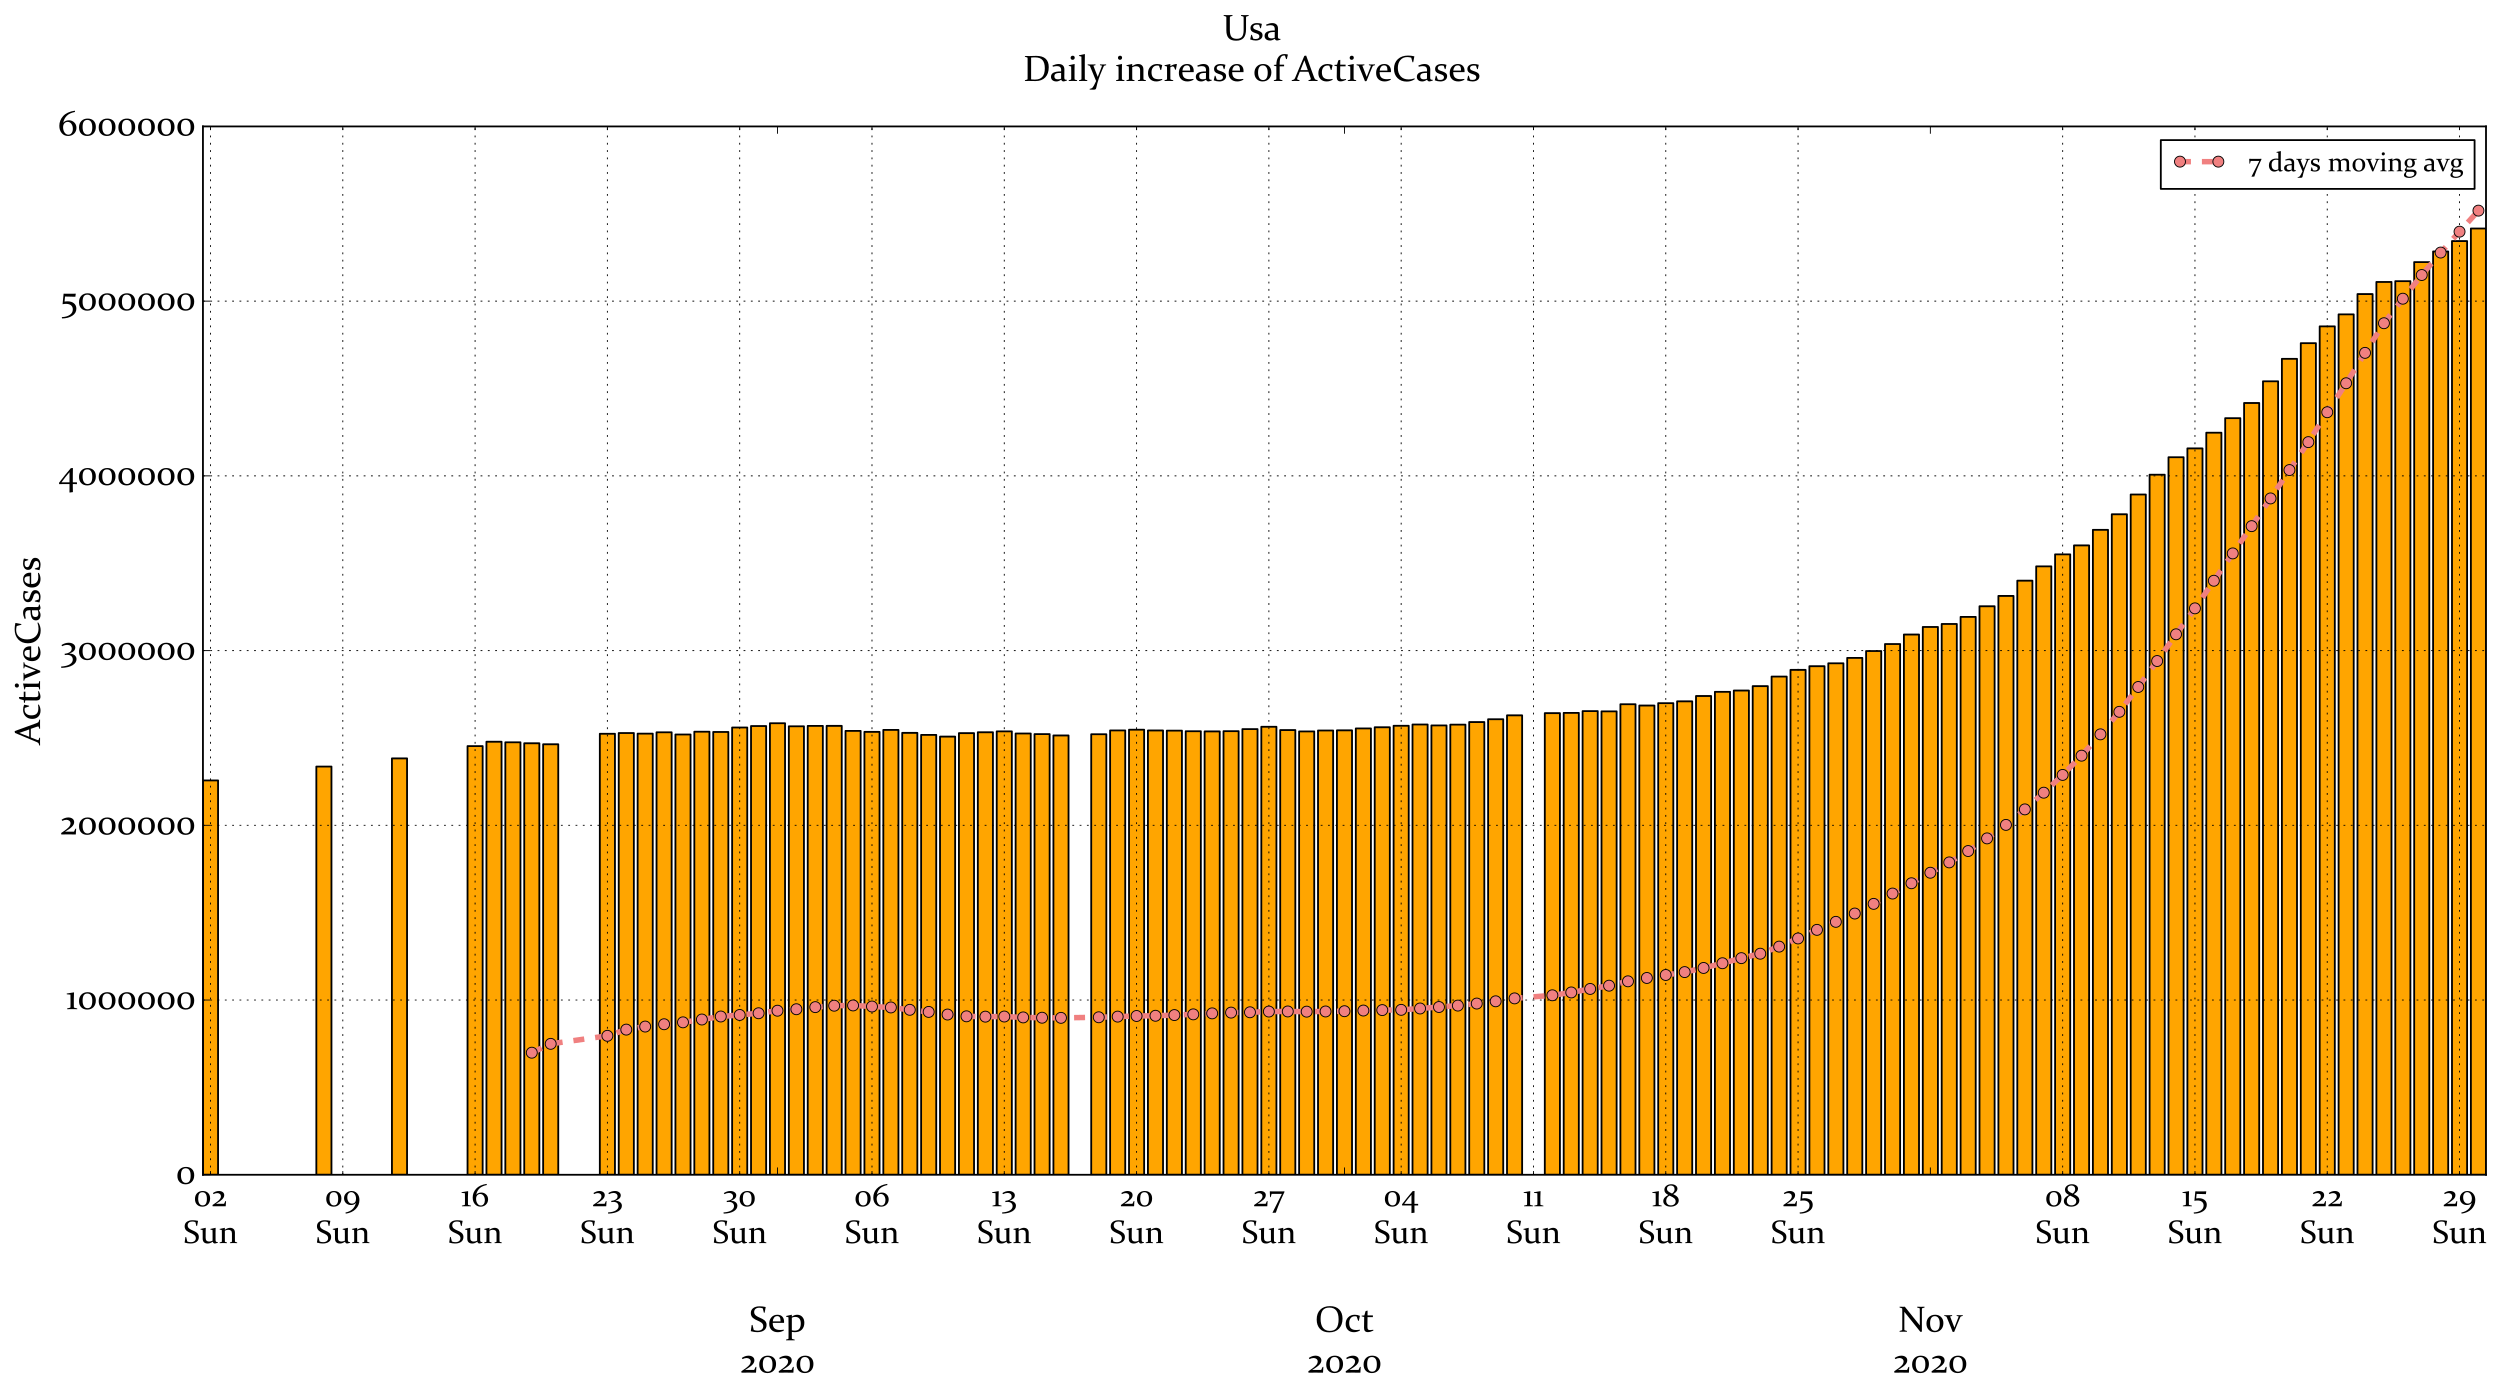 <?xml version="1.0" encoding="utf-8" standalone="no"?>
<!DOCTYPE svg PUBLIC "-//W3C//DTD SVG 1.1//EN"
  "http://www.w3.org/Graphics/SVG/1.1/DTD/svg11.dtd">
<!-- Created with matplotlib (https://matplotlib.org/) -->
<svg height="763.488pt" version="1.1" viewBox="0 0 1368.809 763.488" width="1368.809pt" xmlns="http://www.w3.org/2000/svg" xmlns:xlink="http://www.w3.org/1999/xlink">
 <defs>
  <style type="text/css">*{stroke-linecap:butt;stroke-linejoin:round;}</style>
 </defs>
 <g id="figure_1">
  <g id="patch_1">
   <path d="M -0 763.488 
L 1368.809 763.488 
L 1368.809 0 
L -0 0 
z
" style="fill:#ffffff;"/>
  </g>
  <g id="axes_1">
   <g id="patch_2">
    <path d="M 111.116 643.203 
L 1361.145 643.203 
L 1361.145 69.214 
L 111.116 69.214 
z
" style="fill:#ffffff;"/>
   </g>
   <g id="patch_3">
    <path clip-path="url(#pf100f3466d)" d="M 111.116 643.203 
L 119.394 643.203 
L 119.394 427.296 
L 111.116 427.296 
z
" style="fill:#ffa500;stroke:#000000;stroke-linejoin:miter;"/>
   </g>
   <g id="patch_4">
    <path clip-path="url(#pf100f3466d)" d="M 173.203 643.203 
L 181.482 643.203 
L 181.482 419.708 
L 173.203 419.708 
z
" style="fill:#ffa500;stroke:#000000;stroke-linejoin:miter;"/>
   </g>
   <g id="patch_5">
    <path clip-path="url(#pf100f3466d)" d="M 214.595 643.203 
L 222.873 643.203 
L 222.873 415.235 
L 214.595 415.235 
z
" style="fill:#ffa500;stroke:#000000;stroke-linejoin:miter;"/>
   </g>
   <g id="patch_6">
    <path clip-path="url(#pf100f3466d)" d="M 255.987 643.203 
L 264.265 643.203 
L 264.265 408.51 
L 255.987 408.51 
z
" style="fill:#ffa500;stroke:#000000;stroke-linejoin:miter;"/>
   </g>
   <g id="patch_7">
    <path clip-path="url(#pf100f3466d)" d="M 266.335 643.203 
L 274.613 643.203 
L 274.613 406.122 
L 266.335 406.122 
z
" style="fill:#ffa500;stroke:#000000;stroke-linejoin:miter;"/>
   </g>
   <g id="patch_8">
    <path clip-path="url(#pf100f3466d)" d="M 276.682 643.203 
L 284.961 643.203 
L 284.961 406.417 
L 276.682 406.417 
z
" style="fill:#ffa500;stroke:#000000;stroke-linejoin:miter;"/>
   </g>
   <g id="patch_9">
    <path clip-path="url(#pf100f3466d)" d="M 287.03 643.203 
L 295.309 643.203 
L 295.309 406.955 
L 287.03 406.955 
z
" style="fill:#ffa500;stroke:#000000;stroke-linejoin:miter;"/>
   </g>
   <g id="patch_10">
    <path clip-path="url(#pf100f3466d)" d="M 297.378 643.203 
L 305.657 643.203 
L 305.657 407.504 
L 297.378 407.504 
z
" style="fill:#ffa500;stroke:#000000;stroke-linejoin:miter;"/>
   </g>
   <g id="patch_11">
    <path clip-path="url(#pf100f3466d)" d="M 328.422 643.203 
L 336.7 643.203 
L 336.7 401.758 
L 328.422 401.758 
z
" style="fill:#ffa500;stroke:#000000;stroke-linejoin:miter;"/>
   </g>
   <g id="patch_12">
    <path clip-path="url(#pf100f3466d)" d="M 338.77 643.203 
L 347.048 643.203 
L 347.048 401.357 
L 338.77 401.357 
z
" style="fill:#ffa500;stroke:#000000;stroke-linejoin:miter;"/>
   </g>
   <g id="patch_13">
    <path clip-path="url(#pf100f3466d)" d="M 349.118 643.203 
L 357.396 643.203 
L 357.396 401.685 
L 349.118 401.685 
z
" style="fill:#ffa500;stroke:#000000;stroke-linejoin:miter;"/>
   </g>
   <g id="patch_14">
    <path clip-path="url(#pf100f3466d)" d="M 359.466 643.203 
L 367.744 643.203 
L 367.744 400.959 
L 359.466 400.959 
z
" style="fill:#ffa500;stroke:#000000;stroke-linejoin:miter;"/>
   </g>
   <g id="patch_15">
    <path clip-path="url(#pf100f3466d)" d="M 369.814 643.203 
L 378.092 643.203 
L 378.092 402.153 
L 369.814 402.153 
z
" style="fill:#ffa500;stroke:#000000;stroke-linejoin:miter;"/>
   </g>
   <g id="patch_16">
    <path clip-path="url(#pf100f3466d)" d="M 380.162 643.203 
L 388.44 643.203 
L 388.44 400.633 
L 380.162 400.633 
z
" style="fill:#ffa500;stroke:#000000;stroke-linejoin:miter;"/>
   </g>
   <g id="patch_17">
    <path clip-path="url(#pf100f3466d)" d="M 390.51 643.203 
L 398.788 643.203 
L 398.788 400.763 
L 390.51 400.763 
z
" style="fill:#ffa500;stroke:#000000;stroke-linejoin:miter;"/>
   </g>
   <g id="patch_18">
    <path clip-path="url(#pf100f3466d)" d="M 400.858 643.203 
L 409.136 643.203 
L 409.136 398.331 
L 400.858 398.331 
z
" style="fill:#ffa500;stroke:#000000;stroke-linejoin:miter;"/>
   </g>
   <g id="patch_19">
    <path clip-path="url(#pf100f3466d)" d="M 411.205 643.203 
L 419.484 643.203 
L 419.484 397.527 
L 411.205 397.527 
z
" style="fill:#ffa500;stroke:#000000;stroke-linejoin:miter;"/>
   </g>
   <g id="patch_20">
    <path clip-path="url(#pf100f3466d)" d="M 421.553 643.203 
L 429.832 643.203 
L 429.832 395.997 
L 421.553 395.997 
z
" style="fill:#ffa500;stroke:#000000;stroke-linejoin:miter;"/>
   </g>
   <g id="patch_21">
    <path clip-path="url(#pf100f3466d)" d="M 431.901 643.203 
L 440.18 643.203 
L 440.18 397.674 
L 431.901 397.674 
z
" style="fill:#ffa500;stroke:#000000;stroke-linejoin:miter;"/>
   </g>
   <g id="patch_22">
    <path clip-path="url(#pf100f3466d)" d="M 442.249 643.203 
L 450.528 643.203 
L 450.528 397.448 
L 442.249 397.448 
z
" style="fill:#ffa500;stroke:#000000;stroke-linejoin:miter;"/>
   </g>
   <g id="patch_23">
    <path clip-path="url(#pf100f3466d)" d="M 452.597 643.203 
L 460.876 643.203 
L 460.876 397.432 
L 452.597 397.432 
z
" style="fill:#ffa500;stroke:#000000;stroke-linejoin:miter;"/>
   </g>
   <g id="patch_24">
    <path clip-path="url(#pf100f3466d)" d="M 462.945 643.203 
L 471.223 643.203 
L 471.223 400.191 
L 462.945 400.191 
z
" style="fill:#ffa500;stroke:#000000;stroke-linejoin:miter;"/>
   </g>
   <g id="patch_25">
    <path clip-path="url(#pf100f3466d)" d="M 473.293 643.203 
L 481.571 643.203 
L 481.571 400.715 
L 473.293 400.715 
z
" style="fill:#ffa500;stroke:#000000;stroke-linejoin:miter;"/>
   </g>
   <g id="patch_26">
    <path clip-path="url(#pf100f3466d)" d="M 483.641 643.203 
L 491.919 643.203 
L 491.919 399.637 
L 483.641 399.637 
z
" style="fill:#ffa500;stroke:#000000;stroke-linejoin:miter;"/>
   </g>
   <g id="patch_27">
    <path clip-path="url(#pf100f3466d)" d="M 493.989 643.203 
L 502.267 643.203 
L 502.267 401.264 
L 493.989 401.264 
z
" style="fill:#ffa500;stroke:#000000;stroke-linejoin:miter;"/>
   </g>
   <g id="patch_28">
    <path clip-path="url(#pf100f3466d)" d="M 504.337 643.203 
L 512.615 643.203 
L 512.615 402.377 
L 504.337 402.377 
z
" style="fill:#ffa500;stroke:#000000;stroke-linejoin:miter;"/>
   </g>
   <g id="patch_29">
    <path clip-path="url(#pf100f3466d)" d="M 514.685 643.203 
L 522.963 643.203 
L 522.963 403.313 
L 514.685 403.313 
z
" style="fill:#ffa500;stroke:#000000;stroke-linejoin:miter;"/>
   </g>
   <g id="patch_30">
    <path clip-path="url(#pf100f3466d)" d="M 525.033 643.203 
L 533.311 643.203 
L 533.311 401.41 
L 525.033 401.41 
z
" style="fill:#ffa500;stroke:#000000;stroke-linejoin:miter;"/>
   </g>
   <g id="patch_31">
    <path clip-path="url(#pf100f3466d)" d="M 535.381 643.203 
L 543.659 643.203 
L 543.659 400.928 
L 535.381 400.928 
z
" style="fill:#ffa500;stroke:#000000;stroke-linejoin:miter;"/>
   </g>
   <g id="patch_32">
    <path clip-path="url(#pf100f3466d)" d="M 545.729 643.203 
L 554.007 643.203 
L 554.007 400.44 
L 545.729 400.44 
z
" style="fill:#ffa500;stroke:#000000;stroke-linejoin:miter;"/>
   </g>
   <g id="patch_33">
    <path clip-path="url(#pf100f3466d)" d="M 556.076 643.203 
L 564.355 643.203 
L 564.355 401.618 
L 556.076 401.618 
z
" style="fill:#ffa500;stroke:#000000;stroke-linejoin:miter;"/>
   </g>
   <g id="patch_34">
    <path clip-path="url(#pf100f3466d)" d="M 566.424 643.203 
L 574.703 643.203 
L 574.703 401.942 
L 566.424 401.942 
z
" style="fill:#ffa500;stroke:#000000;stroke-linejoin:miter;"/>
   </g>
   <g id="patch_35">
    <path clip-path="url(#pf100f3466d)" d="M 576.772 643.203 
L 585.051 643.203 
L 585.051 402.679 
L 576.772 402.679 
z
" style="fill:#ffa500;stroke:#000000;stroke-linejoin:miter;"/>
   </g>
   <g id="patch_36">
    <path clip-path="url(#pf100f3466d)" d="M 597.468 643.203 
L 605.747 643.203 
L 605.747 402.02 
L 597.468 402.02 
z
" style="fill:#ffa500;stroke:#000000;stroke-linejoin:miter;"/>
   </g>
   <g id="patch_37">
    <path clip-path="url(#pf100f3466d)" d="M 607.816 643.203 
L 616.094 643.203 
L 616.094 399.933 
L 607.816 399.933 
z
" style="fill:#ffa500;stroke:#000000;stroke-linejoin:miter;"/>
   </g>
   <g id="patch_38">
    <path clip-path="url(#pf100f3466d)" d="M 618.164 643.203 
L 626.442 643.203 
L 626.442 399.533 
L 618.164 399.533 
z
" style="fill:#ffa500;stroke:#000000;stroke-linejoin:miter;"/>
   </g>
   <g id="patch_39">
    <path clip-path="url(#pf100f3466d)" d="M 628.512 643.203 
L 636.79 643.203 
L 636.79 399.956 
L 628.512 399.956 
z
" style="fill:#ffa500;stroke:#000000;stroke-linejoin:miter;"/>
   </g>
   <g id="patch_40">
    <path clip-path="url(#pf100f3466d)" d="M 638.86 643.203 
L 647.138 643.203 
L 647.138 400.043 
L 638.86 400.043 
z
" style="fill:#ffa500;stroke:#000000;stroke-linejoin:miter;"/>
   </g>
   <g id="patch_41">
    <path clip-path="url(#pf100f3466d)" d="M 649.208 643.203 
L 657.486 643.203 
L 657.486 400.362 
L 649.208 400.362 
z
" style="fill:#ffa500;stroke:#000000;stroke-linejoin:miter;"/>
   </g>
   <g id="patch_42">
    <path clip-path="url(#pf100f3466d)" d="M 659.556 643.203 
L 667.834 643.203 
L 667.834 400.462 
L 659.556 400.462 
z
" style="fill:#ffa500;stroke:#000000;stroke-linejoin:miter;"/>
   </g>
   <g id="patch_43">
    <path clip-path="url(#pf100f3466d)" d="M 669.904 643.203 
L 678.182 643.203 
L 678.182 400.323 
L 669.904 400.323 
z
" style="fill:#ffa500;stroke:#000000;stroke-linejoin:miter;"/>
   </g>
   <g id="patch_44">
    <path clip-path="url(#pf100f3466d)" d="M 680.252 643.203 
L 688.53 643.203 
L 688.53 399.197 
L 680.252 399.197 
z
" style="fill:#ffa500;stroke:#000000;stroke-linejoin:miter;"/>
   </g>
   <g id="patch_45">
    <path clip-path="url(#pf100f3466d)" d="M 690.6 643.203 
L 698.878 643.203 
L 698.878 397.929 
L 690.6 397.929 
z
" style="fill:#ffa500;stroke:#000000;stroke-linejoin:miter;"/>
   </g>
   <g id="patch_46">
    <path clip-path="url(#pf100f3466d)" d="M 700.947 643.203 
L 709.226 643.203 
L 709.226 399.722 
L 700.947 399.722 
z
" style="fill:#ffa500;stroke:#000000;stroke-linejoin:miter;"/>
   </g>
   <g id="patch_47">
    <path clip-path="url(#pf100f3466d)" d="M 711.295 643.203 
L 719.574 643.203 
L 719.574 400.472 
L 711.295 400.472 
z
" style="fill:#ffa500;stroke:#000000;stroke-linejoin:miter;"/>
   </g>
   <g id="patch_48">
    <path clip-path="url(#pf100f3466d)" d="M 721.643 643.203 
L 729.922 643.203 
L 729.922 399.96 
L 721.643 399.96 
z
" style="fill:#ffa500;stroke:#000000;stroke-linejoin:miter;"/>
   </g>
   <g id="patch_49">
    <path clip-path="url(#pf100f3466d)" d="M 731.991 643.203 
L 740.27 643.203 
L 740.27 399.878 
L 731.991 399.878 
z
" style="fill:#ffa500;stroke:#000000;stroke-linejoin:miter;"/>
   </g>
   <g id="patch_50">
    <path clip-path="url(#pf100f3466d)" d="M 742.339 643.203 
L 750.617 643.203 
L 750.617 398.84 
L 742.339 398.84 
z
" style="fill:#ffa500;stroke:#000000;stroke-linejoin:miter;"/>
   </g>
   <g id="patch_51">
    <path clip-path="url(#pf100f3466d)" d="M 752.687 643.203 
L 760.965 643.203 
L 760.965 398.195 
L 752.687 398.195 
z
" style="fill:#ffa500;stroke:#000000;stroke-linejoin:miter;"/>
   </g>
   <g id="patch_52">
    <path clip-path="url(#pf100f3466d)" d="M 763.035 643.203 
L 771.313 643.203 
L 771.313 397.373 
L 763.035 397.373 
z
" style="fill:#ffa500;stroke:#000000;stroke-linejoin:miter;"/>
   </g>
   <g id="patch_53">
    <path clip-path="url(#pf100f3466d)" d="M 773.383 643.203 
L 781.661 643.203 
L 781.661 396.682 
L 773.383 396.682 
z
" style="fill:#ffa500;stroke:#000000;stroke-linejoin:miter;"/>
   </g>
   <g id="patch_54">
    <path clip-path="url(#pf100f3466d)" d="M 783.731 643.203 
L 792.009 643.203 
L 792.009 397.187 
L 783.731 397.187 
z
" style="fill:#ffa500;stroke:#000000;stroke-linejoin:miter;"/>
   </g>
   <g id="patch_55">
    <path clip-path="url(#pf100f3466d)" d="M 794.079 643.203 
L 802.357 643.203 
L 802.357 396.755 
L 794.079 396.755 
z
" style="fill:#ffa500;stroke:#000000;stroke-linejoin:miter;"/>
   </g>
   <g id="patch_56">
    <path clip-path="url(#pf100f3466d)" d="M 804.427 643.203 
L 812.705 643.203 
L 812.705 395.343 
L 804.427 395.343 
z
" style="fill:#ffa500;stroke:#000000;stroke-linejoin:miter;"/>
   </g>
   <g id="patch_57">
    <path clip-path="url(#pf100f3466d)" d="M 814.775 643.203 
L 823.053 643.203 
L 823.053 393.8 
L 814.775 393.8 
z
" style="fill:#ffa500;stroke:#000000;stroke-linejoin:miter;"/>
   </g>
   <g id="patch_58">
    <path clip-path="url(#pf100f3466d)" d="M 825.123 643.203 
L 833.401 643.203 
L 833.401 391.663 
L 825.123 391.663 
z
" style="fill:#ffa500;stroke:#000000;stroke-linejoin:miter;"/>
   </g>
   <g id="patch_59">
    <path clip-path="url(#pf100f3466d)" d="M 845.818 643.203 
L 854.097 643.203 
L 854.097 390.464 
L 845.818 390.464 
z
" style="fill:#ffa500;stroke:#000000;stroke-linejoin:miter;"/>
   </g>
   <g id="patch_60">
    <path clip-path="url(#pf100f3466d)" d="M 856.166 643.203 
L 864.445 643.203 
L 864.445 390.324 
L 856.166 390.324 
z
" style="fill:#ffa500;stroke:#000000;stroke-linejoin:miter;"/>
   </g>
   <g id="patch_61">
    <path clip-path="url(#pf100f3466d)" d="M 866.514 643.203 
L 874.793 643.203 
L 874.793 389.343 
L 866.514 389.343 
z
" style="fill:#ffa500;stroke:#000000;stroke-linejoin:miter;"/>
   </g>
   <g id="patch_62">
    <path clip-path="url(#pf100f3466d)" d="M 876.862 643.203 
L 885.141 643.203 
L 885.141 389.479 
L 876.862 389.479 
z
" style="fill:#ffa500;stroke:#000000;stroke-linejoin:miter;"/>
   </g>
   <g id="patch_63">
    <path clip-path="url(#pf100f3466d)" d="M 887.21 643.203 
L 895.488 643.203 
L 895.488 385.586 
L 887.21 385.586 
z
" style="fill:#ffa500;stroke:#000000;stroke-linejoin:miter;"/>
   </g>
   <g id="patch_64">
    <path clip-path="url(#pf100f3466d)" d="M 897.558 643.203 
L 905.836 643.203 
L 905.836 386.302 
L 897.558 386.302 
z
" style="fill:#ffa500;stroke:#000000;stroke-linejoin:miter;"/>
   </g>
   <g id="patch_65">
    <path clip-path="url(#pf100f3466d)" d="M 907.906 643.203 
L 916.184 643.203 
L 916.184 385 
L 907.906 385 
z
" style="fill:#ffa500;stroke:#000000;stroke-linejoin:miter;"/>
   </g>
   <g id="patch_66">
    <path clip-path="url(#pf100f3466d)" d="M 918.254 643.203 
L 926.532 643.203 
L 926.532 383.993 
L 918.254 383.993 
z
" style="fill:#ffa500;stroke:#000000;stroke-linejoin:miter;"/>
   </g>
   <g id="patch_67">
    <path clip-path="url(#pf100f3466d)" d="M 928.602 643.203 
L 936.88 643.203 
L 936.88 381.082 
L 928.602 381.082 
z
" style="fill:#ffa500;stroke:#000000;stroke-linejoin:miter;"/>
   </g>
   <g id="patch_68">
    <path clip-path="url(#pf100f3466d)" d="M 938.95 643.203 
L 947.228 643.203 
L 947.228 378.787 
L 938.95 378.787 
z
" style="fill:#ffa500;stroke:#000000;stroke-linejoin:miter;"/>
   </g>
   <g id="patch_69">
    <path clip-path="url(#pf100f3466d)" d="M 949.298 643.203 
L 957.576 643.203 
L 957.576 378.086 
L 949.298 378.086 
z
" style="fill:#ffa500;stroke:#000000;stroke-linejoin:miter;"/>
   </g>
   <g id="patch_70">
    <path clip-path="url(#pf100f3466d)" d="M 959.646 643.203 
L 967.924 643.203 
L 967.924 375.674 
L 959.646 375.674 
z
" style="fill:#ffa500;stroke:#000000;stroke-linejoin:miter;"/>
   </g>
   <g id="patch_71">
    <path clip-path="url(#pf100f3466d)" d="M 969.994 643.203 
L 978.272 643.203 
L 978.272 370.442 
L 969.994 370.442 
z
" style="fill:#ffa500;stroke:#000000;stroke-linejoin:miter;"/>
   </g>
   <g id="patch_72">
    <path clip-path="url(#pf100f3466d)" d="M 980.341 643.203 
L 988.62 643.203 
L 988.62 366.775 
L 980.341 366.775 
z
" style="fill:#ffa500;stroke:#000000;stroke-linejoin:miter;"/>
   </g>
   <g id="patch_73">
    <path clip-path="url(#pf100f3466d)" d="M 990.689 643.203 
L 998.968 643.203 
L 998.968 364.76 
L 990.689 364.76 
z
" style="fill:#ffa500;stroke:#000000;stroke-linejoin:miter;"/>
   </g>
   <g id="patch_74">
    <path clip-path="url(#pf100f3466d)" d="M 1001.037 643.203 
L 1009.316 643.203 
L 1009.316 363.171 
L 1001.037 363.171 
z
" style="fill:#ffa500;stroke:#000000;stroke-linejoin:miter;"/>
   </g>
   <g id="patch_75">
    <path clip-path="url(#pf100f3466d)" d="M 1011.385 643.203 
L 1019.664 643.203 
L 1019.664 360.211 
L 1011.385 360.211 
z
" style="fill:#ffa500;stroke:#000000;stroke-linejoin:miter;"/>
   </g>
   <g id="patch_76">
    <path clip-path="url(#pf100f3466d)" d="M 1021.733 643.203 
L 1030.012 643.203 
L 1030.012 356.455 
L 1021.733 356.455 
z
" style="fill:#ffa500;stroke:#000000;stroke-linejoin:miter;"/>
   </g>
   <g id="patch_77">
    <path clip-path="url(#pf100f3466d)" d="M 1032.081 643.203 
L 1040.359 643.203 
L 1040.359 352.62 
L 1032.081 352.62 
z
" style="fill:#ffa500;stroke:#000000;stroke-linejoin:miter;"/>
   </g>
   <g id="patch_78">
    <path clip-path="url(#pf100f3466d)" d="M 1042.429 643.203 
L 1050.707 643.203 
L 1050.707 347.414 
L 1042.429 347.414 
z
" style="fill:#ffa500;stroke:#000000;stroke-linejoin:miter;"/>
   </g>
   <g id="patch_79">
    <path clip-path="url(#pf100f3466d)" d="M 1052.777 643.203 
L 1061.055 643.203 
L 1061.055 343.273 
L 1052.777 343.273 
z
" style="fill:#ffa500;stroke:#000000;stroke-linejoin:miter;"/>
   </g>
   <g id="patch_80">
    <path clip-path="url(#pf100f3466d)" d="M 1063.125 643.203 
L 1071.403 643.203 
L 1071.403 341.645 
L 1063.125 341.645 
z
" style="fill:#ffa500;stroke:#000000;stroke-linejoin:miter;"/>
   </g>
   <g id="patch_81">
    <path clip-path="url(#pf100f3466d)" d="M 1073.473 643.203 
L 1081.751 643.203 
L 1081.751 337.758 
L 1073.473 337.758 
z
" style="fill:#ffa500;stroke:#000000;stroke-linejoin:miter;"/>
   </g>
   <g id="patch_82">
    <path clip-path="url(#pf100f3466d)" d="M 1083.821 643.203 
L 1092.099 643.203 
L 1092.099 331.938 
L 1083.821 331.938 
z
" style="fill:#ffa500;stroke:#000000;stroke-linejoin:miter;"/>
   </g>
   <g id="patch_83">
    <path clip-path="url(#pf100f3466d)" d="M 1094.169 643.203 
L 1102.447 643.203 
L 1102.447 326.287 
L 1094.169 326.287 
z
" style="fill:#ffa500;stroke:#000000;stroke-linejoin:miter;"/>
   </g>
   <g id="patch_84">
    <path clip-path="url(#pf100f3466d)" d="M 1104.517 643.203 
L 1112.795 643.203 
L 1112.795 317.936 
L 1104.517 317.936 
z
" style="fill:#ffa500;stroke:#000000;stroke-linejoin:miter;"/>
   </g>
   <g id="patch_85">
    <path clip-path="url(#pf100f3466d)" d="M 1114.865 643.203 
L 1123.143 643.203 
L 1123.143 310.1 
L 1114.865 310.1 
z
" style="fill:#ffa500;stroke:#000000;stroke-linejoin:miter;"/>
   </g>
   <g id="patch_86">
    <path clip-path="url(#pf100f3466d)" d="M 1125.212 643.203 
L 1133.491 643.203 
L 1133.491 303.522 
L 1125.212 303.522 
z
" style="fill:#ffa500;stroke:#000000;stroke-linejoin:miter;"/>
   </g>
   <g id="patch_87">
    <path clip-path="url(#pf100f3466d)" d="M 1135.56 643.203 
L 1143.839 643.203 
L 1143.839 298.622 
L 1135.56 298.622 
z
" style="fill:#ffa500;stroke:#000000;stroke-linejoin:miter;"/>
   </g>
   <g id="patch_88">
    <path clip-path="url(#pf100f3466d)" d="M 1145.908 643.203 
L 1154.187 643.203 
L 1154.187 290.094 
L 1145.908 290.094 
z
" style="fill:#ffa500;stroke:#000000;stroke-linejoin:miter;"/>
   </g>
   <g id="patch_89">
    <path clip-path="url(#pf100f3466d)" d="M 1156.256 643.203 
L 1164.535 643.203 
L 1164.535 281.572 
L 1156.256 281.572 
z
" style="fill:#ffa500;stroke:#000000;stroke-linejoin:miter;"/>
   </g>
   <g id="patch_90">
    <path clip-path="url(#pf100f3466d)" d="M 1166.604 643.203 
L 1174.882 643.203 
L 1174.882 270.755 
L 1166.604 270.755 
z
" style="fill:#ffa500;stroke:#000000;stroke-linejoin:miter;"/>
   </g>
   <g id="patch_91">
    <path clip-path="url(#pf100f3466d)" d="M 1176.952 643.203 
L 1185.23 643.203 
L 1185.23 259.901 
L 1176.952 259.901 
z
" style="fill:#ffa500;stroke:#000000;stroke-linejoin:miter;"/>
   </g>
   <g id="patch_92">
    <path clip-path="url(#pf100f3466d)" d="M 1187.3 643.203 
L 1195.578 643.203 
L 1195.578 250.354 
L 1187.3 250.354 
z
" style="fill:#ffa500;stroke:#000000;stroke-linejoin:miter;"/>
   </g>
   <g id="patch_93">
    <path clip-path="url(#pf100f3466d)" d="M 1197.648 643.203 
L 1205.926 643.203 
L 1205.926 245.505 
L 1197.648 245.505 
z
" style="fill:#ffa500;stroke:#000000;stroke-linejoin:miter;"/>
   </g>
   <g id="patch_94">
    <path clip-path="url(#pf100f3466d)" d="M 1207.996 643.203 
L 1216.274 643.203 
L 1216.274 236.92 
L 1207.996 236.92 
z
" style="fill:#ffa500;stroke:#000000;stroke-linejoin:miter;"/>
   </g>
   <g id="patch_95">
    <path clip-path="url(#pf100f3466d)" d="M 1218.344 643.203 
L 1226.622 643.203 
L 1226.622 228.953 
L 1218.344 228.953 
z
" style="fill:#ffa500;stroke:#000000;stroke-linejoin:miter;"/>
   </g>
   <g id="patch_96">
    <path clip-path="url(#pf100f3466d)" d="M 1228.692 643.203 
L 1236.97 643.203 
L 1236.97 220.645 
L 1228.692 220.645 
z
" style="fill:#ffa500;stroke:#000000;stroke-linejoin:miter;"/>
   </g>
   <g id="patch_97">
    <path clip-path="url(#pf100f3466d)" d="M 1239.04 643.203 
L 1247.318 643.203 
L 1247.318 208.765 
L 1239.04 208.765 
z
" style="fill:#ffa500;stroke:#000000;stroke-linejoin:miter;"/>
   </g>
   <g id="patch_98">
    <path clip-path="url(#pf100f3466d)" d="M 1249.388 643.203 
L 1257.666 643.203 
L 1257.666 196.471 
L 1249.388 196.471 
z
" style="fill:#ffa500;stroke:#000000;stroke-linejoin:miter;"/>
   </g>
   <g id="patch_99">
    <path clip-path="url(#pf100f3466d)" d="M 1259.735 643.203 
L 1268.014 643.203 
L 1268.014 187.894 
L 1259.735 187.894 
z
" style="fill:#ffa500;stroke:#000000;stroke-linejoin:miter;"/>
   </g>
   <g id="patch_100">
    <path clip-path="url(#pf100f3466d)" d="M 1270.083 643.203 
L 1278.362 643.203 
L 1278.362 178.691 
L 1270.083 178.691 
z
" style="fill:#ffa500;stroke:#000000;stroke-linejoin:miter;"/>
   </g>
   <g id="patch_101">
    <path clip-path="url(#pf100f3466d)" d="M 1280.431 643.203 
L 1288.71 643.203 
L 1288.71 172.133 
L 1280.431 172.133 
z
" style="fill:#ffa500;stroke:#000000;stroke-linejoin:miter;"/>
   </g>
   <g id="patch_102">
    <path clip-path="url(#pf100f3466d)" d="M 1290.779 643.203 
L 1299.058 643.203 
L 1299.058 161.011 
L 1290.779 161.011 
z
" style="fill:#ffa500;stroke:#000000;stroke-linejoin:miter;"/>
   </g>
   <g id="patch_103">
    <path clip-path="url(#pf100f3466d)" d="M 1301.127 643.203 
L 1309.406 643.203 
L 1309.406 154.376 
L 1301.127 154.376 
z
" style="fill:#ffa500;stroke:#000000;stroke-linejoin:miter;"/>
   </g>
   <g id="patch_104">
    <path clip-path="url(#pf100f3466d)" d="M 1311.475 643.203 
L 1319.753 643.203 
L 1319.753 153.944 
L 1311.475 153.944 
z
" style="fill:#ffa500;stroke:#000000;stroke-linejoin:miter;"/>
   </g>
   <g id="patch_105">
    <path clip-path="url(#pf100f3466d)" d="M 1321.823 643.203 
L 1330.101 643.203 
L 1330.101 143.501 
L 1321.823 143.501 
z
" style="fill:#ffa500;stroke:#000000;stroke-linejoin:miter;"/>
   </g>
   <g id="patch_106">
    <path clip-path="url(#pf100f3466d)" d="M 1332.171 643.203 
L 1340.449 643.203 
L 1340.449 137.692 
L 1332.171 137.692 
z
" style="fill:#ffa500;stroke:#000000;stroke-linejoin:miter;"/>
   </g>
   <g id="patch_107">
    <path clip-path="url(#pf100f3466d)" d="M 1342.519 643.203 
L 1350.797 643.203 
L 1350.797 131.988 
L 1342.519 131.988 
z
" style="fill:#ffa500;stroke:#000000;stroke-linejoin:miter;"/>
   </g>
   <g id="patch_108">
    <path clip-path="url(#pf100f3466d)" d="M 1352.867 643.203 
L 1361.145 643.203 
L 1361.145 125.106 
L 1352.867 125.106 
z
" style="fill:#ffa500;stroke:#000000;stroke-linejoin:miter;"/>
   </g>
   <g id="patch_109">
    <path d="M 111.116 643.203 
L 111.116 69.214 
" style="fill:none;stroke:#000000;stroke-linecap:square;stroke-linejoin:miter;"/>
   </g>
   <g id="patch_110">
    <path d="M 1361.145 643.203 
L 1361.145 69.214 
" style="fill:none;stroke:#000000;stroke-linecap:square;stroke-linejoin:miter;"/>
   </g>
   <g id="patch_111">
    <path d="M 111.116 643.203 
L 1361.145 643.203 
" style="fill:none;stroke:#000000;stroke-linecap:square;stroke-linejoin:miter;"/>
   </g>
   <g id="patch_112">
    <path d="M 111.116 69.214 
L 1361.145 69.214 
" style="fill:none;stroke:#000000;stroke-linecap:square;stroke-linejoin:miter;"/>
   </g>
   <g id="matplotlib.axis_1">
    <g id="xtick_1">
     <g id="line2d_1">
      <defs>
       <path d="M 0 0 
L 0 -4 
" id="mf86eec6939" style="stroke:#000000;stroke-width:0.5;"/>
      </defs>
      <g>
       <use style="stroke:#000000;stroke-width:0.5;" x="425.693" xlink:href="#mf86eec6939" y="643.203"/>
      </g>
     </g>
     <g id="line2d_2">
      <defs>
       <path d="M 0 0 
L 0 4 
" id="m281028b1aa" style="stroke:#000000;stroke-width:0.5;"/>
      </defs>
      <g>
       <use style="stroke:#000000;stroke-width:0.5;" x="425.693" xlink:href="#m281028b1aa" y="69.214"/>
      </g>
     </g>
     <g id="text_1">
      <!--  -->
      <g transform="translate(425.693 661.919)scale(0.2 -0.2)"/>
      <!--  -->
      <g transform="translate(425.693 684.324)scale(0.2 -0.2)"/>
      <!--  -->
      <g transform="translate(425.693 706.73)scale(0.2 -0.2)"/>
      <!-- Sep -->
      <g transform="translate(410.208 729.135)scale(0.2 -0.2)">
       <defs>
        <path d="M 37.109 63.922 
Q 31.984 65.625 27.688 65.625 
Q 21.234 65.625 17.406 62.5 
Q 13.578 59.375 13.578 53.812 
Q 13.578 50.641 14.922 48.234 
Q 16.266 45.844 18.531 44.031 
Q 20.797 42.234 23.672 40.812 
Q 26.562 39.406 29.641 38.031 
Q 33.016 36.578 36.188 34.938 
Q 39.359 33.297 41.922 31.094 
Q 44.484 28.906 46.016 25.828 
Q 47.562 22.75 47.562 18.656 
Q 47.562 8.938 40.75 3.812 
Q 33.938 -1.312 21.875 -1.312 
Q 14.109 -1.312 4.688 1.312 
L 4.391 1.703 
L 6.781 18.312 
L 8.984 18.656 
L 12.406 4.781 
Q 17.578 2.734 23 2.734 
Q 30.281 2.734 34.344 5.953 
Q 38.422 9.188 38.422 15.141 
Q 38.422 18.266 37.109 20.625 
Q 35.797 23 33.562 24.703 
Q 31.344 26.422 28.516 27.812 
Q 25.688 29.203 22.656 30.562 
Q 19.234 32.031 16.016 33.734 
Q 12.797 35.453 10.172 37.719 
Q 7.562 39.984 6 43.281 
Q 4.438 46.578 4.438 50.984 
Q 4.438 59.812 11.047 64.641 
Q 17.672 69.484 28.609 69.484 
Q 36.328 69.484 44.781 67.672 
L 45.125 67.328 
L 42.234 52.094 
L 40.281 51.766 
z
" id="Constantia-83"/>
        <path d="M 44.047 3.469 
Q 39.891 0.875 35.5 -0.25 
Q 31.109 -1.375 27.344 -1.375 
Q 16.609 -1.375 10.203 4.75 
Q 3.812 10.891 3.812 21.781 
Q 3.812 32.625 9.938 39.5 
Q 16.062 46.391 26.312 46.391 
Q 34.906 46.391 39.688 41.234 
Q 44.484 36.078 44.484 27 
Q 44.484 25.641 44.344 24.219 
L 13.375 24.219 
Q 13.375 13.719 18.312 9.203 
Q 23.25 4.688 33.734 4.688 
Q 38.422 4.688 43.75 5.562 
z
M 34.766 28.266 
L 34.766 29.734 
Q 34.766 36.672 32.547 39.641 
Q 30.328 42.625 25.922 42.625 
Q 20.125 42.625 17.047 38.422 
Q 13.969 34.234 13.578 28.266 
z
" id="Constantia-101"/>
        <path d="M 2.094 41.312 
L 1.859 42.969 
Q 10.062 44.531 17.328 46.391 
L 17.828 46.047 
L 17.828 41.266 
Q 25.297 46.391 32.281 46.391 
Q 41.359 46.391 46.703 40.312 
Q 52.047 34.234 52.047 24.516 
Q 52.047 12.547 45.156 5.578 
Q 38.281 -1.375 25.641 -1.375 
Q 21.875 -1.375 17.828 -0.641 
L 17.828 -11.328 
Q 17.828 -16.219 17.922 -18.172 
Q 18.016 -19.625 19.234 -19.922 
L 25.641 -21.734 
L 25.781 -23.734 
Q 18.172 -23.578 13.375 -23.578 
Q 8.594 -23.578 2.047 -23.734 
L 1.859 -21.734 
L 7.469 -20.062 
Q 8.641 -19.734 8.688 -18.562 
Q 8.797 -14.984 8.797 -7.766 
L 8.797 12.109 
Q 8.797 33.734 8.594 39.453 
z
M 17.828 3.766 
Q 22.078 2.828 26.031 2.828 
Q 34.125 2.828 38.219 7.906 
Q 42.328 12.984 42.328 22.469 
Q 42.328 31.391 38.422 35.938 
Q 34.516 40.484 27.203 40.484 
Q 21.922 40.484 17.828 38.328 
z
" id="Constantia-112"/>
       </defs>
       <use xlink:href="#Constantia-83"/>
       <use x="50.977" xlink:href="#Constantia-101"/>
       <use x="98.877" xlink:href="#Constantia-112"/>
      </g>
      <!-- 2020 -->
      <g transform="translate(405.233 751.541)scale(0.2 -0.2)">
       <defs>
        <path d="M 42.391 15.484 
L 44.531 15.875 
L 43.562 0.203 
L 43.219 -0.141 
Q 33.25 0 22.359 0 
Q 12.25 0 3.766 -0.141 
L 3.422 3.859 
Q 8.016 6.844 11.672 9.375 
Q 15.328 11.922 18.016 14.109 
Q 20.703 16.266 22.75 18.219 
Q 24.812 20.172 26.203 22.094 
Q 27.594 24.031 28.312 26.031 
Q 29.047 28.031 29.047 30.219 
Q 29.047 34.719 25.781 37.344 
Q 22.516 39.984 17.781 39.984 
Q 12.203 39.984 6.547 36.969 
L 4.688 40.188 
Q 13.812 46.391 23 46.391 
Q 29.891 46.391 34.453 43.047 
Q 39.016 39.703 39.016 33.734 
Q 39.016 30.031 37.344 26.828 
Q 35.688 23.641 32.516 20.562 
Q 29.344 17.484 24.75 14.328 
Q 20.172 11.188 14.266 7.672 
L 14.312 7.422 
L 38.578 7.422 
z
" id="Constantia-50"/>
        <path d="M 13.672 23.297 
Q 13.672 13.625 17.156 8.109 
Q 20.656 2.594 27.203 2.594 
Q 33.844 2.594 37.016 7.516 
Q 40.188 12.453 40.188 22.609 
Q 40.188 32.562 36.719 37.609 
Q 33.25 42.672 26.656 42.672 
Q 19.922 42.672 16.797 37.844 
Q 13.672 33.016 13.672 23.297 
z
M 49.953 23.688 
Q 49.953 12.25 43.438 5.484 
Q 36.922 -1.266 26.422 -1.266 
Q 16.312 -1.266 10.109 4.938 
Q 3.906 11.141 3.906 22.016 
Q 3.906 33.203 10.391 39.797 
Q 16.891 46.391 27.484 46.391 
Q 37.797 46.391 43.875 40.375 
Q 49.953 34.375 49.953 23.688 
z
" id="Constantia-48"/>
       </defs>
       <use xlink:href="#Constantia-50"/>
       <use x="48.438" xlink:href="#Constantia-48"/>
       <use x="102.295" xlink:href="#Constantia-50"/>
       <use x="150.732" xlink:href="#Constantia-48"/>
      </g>
     </g>
    </g>
    <g id="xtick_2">
     <g id="line2d_3">
      <g>
       <use style="stroke:#000000;stroke-width:0.5;" x="736.13" xlink:href="#mf86eec6939" y="643.203"/>
      </g>
     </g>
     <g id="line2d_4">
      <g>
       <use style="stroke:#000000;stroke-width:0.5;" x="736.13" xlink:href="#m281028b1aa" y="69.214"/>
      </g>
     </g>
     <g id="text_2">
      <!--  -->
      <g transform="translate(736.13 661.919)scale(0.2 -0.2)"/>
      <!--  -->
      <g transform="translate(736.13 684.324)scale(0.2 -0.2)"/>
      <!--  -->
      <g transform="translate(736.13 706.73)scale(0.2 -0.2)"/>
      <!-- Oct -->
      <g transform="translate(719.944 729.135)scale(0.2 -0.2)">
       <defs>
        <path d="M 15.578 35.016 
Q 15.578 19.094 22.016 10.625 
Q 28.469 2.156 40.922 2.156 
Q 53.172 2.156 59 9.844 
Q 64.844 17.531 64.844 33.984 
Q 64.844 49.422 58.641 57.719 
Q 52.438 66.016 39.5 66.016 
Q 26.953 66.016 21.266 58.328 
Q 15.578 50.641 15.578 35.016 
z
M 75.594 35.641 
Q 75.594 18.75 65.984 8.469 
Q 56.391 -1.812 39.156 -1.812 
Q 22.797 -1.812 13.844 7.688 
Q 4.891 17.188 4.891 33.406 
Q 4.891 50.297 14.531 60.125 
Q 24.172 69.969 41.266 69.969 
Q 57.672 69.969 66.625 60.766 
Q 75.594 51.562 75.594 35.641 
z
" id="Constantia-79"/>
        <path d="M 42.969 3.469 
Q 39.938 1.422 35.469 0.016 
Q 31 -1.375 26.609 -1.375 
Q 16.062 -1.375 9.906 4.797 
Q 3.766 10.984 3.766 21.297 
Q 3.766 32.469 10.734 39.422 
Q 17.719 46.391 28.812 46.391 
Q 35.984 46.391 42.719 43.453 
Q 41.109 36.922 39.844 30.078 
L 37.938 29.781 
L 33.984 41.5 
Q 31.734 42.281 28.906 42.281 
Q 21.625 42.281 17.516 37.203 
Q 13.422 32.125 13.422 23.781 
Q 13.422 13.969 18.062 9.281 
Q 22.703 4.594 32.766 4.594 
Q 37.406 4.594 42.672 5.516 
z
" id="Constantia-99"/>
        <path d="M 17.484 39.938 
Q 17.188 23.438 17.188 13.328 
Q 17.188 8.25 18.703 6.312 
Q 20.219 4.391 24.469 4.391 
Q 27.828 4.391 33.25 5.281 
L 33.547 3.078 
Q 25.094 -1.172 18.453 -1.172 
Q 13.141 -1.172 10.547 1.688 
Q 7.953 4.547 7.953 10.297 
Q 7.953 19.781 8.297 40.234 
L 1.562 41.891 
L 1.266 43.891 
L 8.797 44.531 
L 12.156 56.344 
Q 14.891 57.078 17.141 57.766 
L 17.625 57.422 
Q 17.484 51.516 17.484 46.391 
L 17.484 44.578 
L 32.172 44.578 
L 32.172 39.938 
z
" id="Constantia-116"/>
       </defs>
       <use xlink:href="#Constantia-79"/>
       <use x="80.42" xlink:href="#Constantia-99"/>
       <use x="126.562" xlink:href="#Constantia-116"/>
      </g>
      <!-- 2020 -->
      <g transform="translate(715.671 751.541)scale(0.2 -0.2)">
       <use xlink:href="#Constantia-50"/>
       <use x="48.438" xlink:href="#Constantia-48"/>
       <use x="102.295" xlink:href="#Constantia-50"/>
       <use x="150.732" xlink:href="#Constantia-48"/>
      </g>
     </g>
    </g>
    <g id="xtick_3">
     <g id="line2d_5">
      <g>
       <use style="stroke:#000000;stroke-width:0.5;" x="1056.916" xlink:href="#mf86eec6939" y="643.203"/>
      </g>
     </g>
     <g id="line2d_6">
      <g>
       <use style="stroke:#000000;stroke-width:0.5;" x="1056.916" xlink:href="#m281028b1aa" y="69.214"/>
      </g>
     </g>
     <g id="text_3">
      <!--  -->
      <g transform="translate(1056.916 661.919)scale(0.2 -0.2)"/>
      <!--  -->
      <g transform="translate(1056.916 684.324)scale(0.2 -0.2)"/>
      <!--  -->
      <g transform="translate(1056.916 706.73)scale(0.2 -0.2)"/>
      <!-- Nov -->
      <g transform="translate(1039.341 729.135)scale(0.2 -0.2)">
       <defs>
        <path d="M 16.656 54.438 
L 16.656 14.984 
Q 16.656 9.234 16.75 5.422 
Q 16.797 4.047 17.969 3.766 
L 23.781 2.047 
L 23.875 -0.141 
Q 17.781 0 13.875 0 
Q 10.062 0 3.766 -0.141 
L 3.562 1.953 
L 9.578 3.766 
Q 10.844 4.156 10.891 5.281 
Q 10.984 9.234 10.984 14.984 
L 10.984 54.594 
Q 10.984 59.469 10.891 62.703 
Q 10.844 63.969 9.719 64.359 
L 3.656 66.266 
L 3.562 68.359 
Q 9.859 68.172 13.531 68.172 
Q 15.719 68.172 17.969 68.359 
L 58.984 17.141 
L 58.984 54.781 
Q 58.984 59.516 58.891 62.938 
Q 58.844 64.062 57.625 64.453 
L 51.859 66.109 
L 51.766 68.359 
Q 58.016 68.172 61.859 68.172 
Q 65.766 68.172 71.875 68.359 
L 72.078 66.266 
L 65.922 64.359 
Q 64.797 63.969 64.75 62.703 
Q 64.656 59.469 64.656 54.594 
L 64.656 0 
L 60.547 -0.391 
z
" id="Constantia-78"/>
        <path d="M 13.719 23.047 
Q 13.719 13.922 17.141 8.172 
Q 20.562 2.438 27.297 2.438 
Q 33.594 2.438 36.891 7.484 
Q 40.188 12.547 40.188 22.469 
Q 40.188 31.781 36.719 37.156 
Q 33.25 42.531 26.656 42.531 
Q 20.406 42.531 17.062 37.688 
Q 13.719 32.859 13.719 23.047 
z
M 50.141 23.484 
Q 50.141 12.359 43.422 5.484 
Q 36.719 -1.375 26.375 -1.375 
Q 16.266 -1.375 10.031 5.094 
Q 3.812 11.578 3.812 22.016 
Q 3.812 32.766 10.328 39.578 
Q 16.844 46.391 27.594 46.391 
Q 37.75 46.391 43.938 40.109 
Q 50.141 33.844 50.141 23.484 
z
" id="Constantia-111"/>
        <path d="M -1.516 45.266 
Q 4.641 45.125 9.422 45.125 
Q 13.812 45.125 19.969 45.266 
L 20.172 43.266 
L 14.5 41.703 
Q 18.5 30.328 23.781 17.531 
Q 25.141 14.156 26.219 11.078 
Q 27.297 14.156 28.719 17.484 
Q 33.156 28.422 38.031 41.703 
L 32.469 43.266 
L 32.281 45.266 
Q 36.234 45.125 40.531 45.125 
Q 44.922 45.125 49.031 45.266 
L 49.219 43.266 
L 44.344 41.844 
Q 43.219 41.453 42.438 39.938 
Q 38.578 31 33.469 18.672 
Q 28.375 6.344 25.781 -0.344 
L 21.625 -0.781 
Q 18.953 6.297 13.891 18.594 
Q 8.844 30.906 5.219 39.703 
Q 4.438 41.406 3.078 41.891 
L -1.422 43.266 
z
" id="Constantia-118"/>
       </defs>
       <use xlink:href="#Constantia-78"/>
       <use x="73.402" xlink:href="#Constantia-111"/>
       <use x="127.455" xlink:href="#Constantia-118"/>
      </g>
      <!-- 2020 -->
      <g transform="translate(1036.457 751.541)scale(0.2 -0.2)">
       <use xlink:href="#Constantia-50"/>
       <use x="48.438" xlink:href="#Constantia-48"/>
       <use x="102.295" xlink:href="#Constantia-50"/>
       <use x="150.732" xlink:href="#Constantia-48"/>
      </g>
     </g>
    </g>
    <g id="xtick_4">
     <g id="line2d_7">
      <path clip-path="url(#pf100f3466d)" d="M 115.255 643.203 
L 115.255 69.214 
" style="fill:none;stroke:#000000;stroke-dasharray:1,3;stroke-dashoffset:0;stroke-width:0.5;"/>
     </g>
     <g id="line2d_8">
      <defs>
       <path d="M 0 0 
L 0 -2 
" id="m33926a6664" style="stroke:#000000;stroke-width:0.5;"/>
      </defs>
      <g>
       <use style="stroke:#000000;stroke-width:0.5;" x="115.255" xlink:href="#m33926a6664" y="643.203"/>
      </g>
     </g>
     <g id="line2d_9">
      <defs>
       <path d="M 0 0 
L 0 2 
" id="maa1e7be689" style="stroke:#000000;stroke-width:0.5;"/>
      </defs>
      <g>
       <use style="stroke:#000000;stroke-width:0.5;" x="115.255" xlink:href="#maa1e7be689" y="69.214"/>
      </g>
     </g>
     <g id="text_4">
      <!-- 02 -->
      <g transform="translate(106.048 660.447)scale(0.18 -0.18)">
       <use xlink:href="#Constantia-48"/>
       <use x="53.857" xlink:href="#Constantia-50"/>
      </g>
      <!-- Sun -->
      <g transform="translate(100.304 680.612)scale(0.18 -0.18)">
       <defs>
        <path d="M 38.875 4.297 
Q 31.25 -1.375 23.641 -1.375 
Q 15.969 -1.375 12.125 2.531 
Q 8.297 6.453 8.297 13.531 
L 8.297 23.875 
Q 8.297 34.328 8.109 39.547 
L 1.609 41.312 
L 1.375 42.969 
Q 9.906 44.531 17.188 46.391 
L 17.625 46.047 
Q 17.328 40.328 17.328 31.344 
L 17.328 15.828 
Q 17.328 9.906 20.109 7.25 
Q 22.906 4.594 27.984 4.594 
Q 33.062 4.594 38.375 7.281 
L 38.375 28.078 
Q 38.375 34.906 38.188 39.547 
L 31.734 41.312 
L 31.5 42.969 
Q 39.984 44.531 47.266 46.391 
L 47.703 46.047 
Q 47.406 40.188 47.406 31.062 
Q 47.406 13.328 47.516 9.422 
Q 47.562 7.422 47.797 6.203 
Q 48.047 4.984 48.734 4.312 
Q 49.422 3.656 50.75 3.391 
Q 52.094 3.125 54.344 3.078 
L 54.594 1.172 
Q 52.344 0.297 49.406 -0.5 
Q 46.484 -1.312 45.406 -1.312 
Q 40.484 -1.312 38.875 4.297 
z
" id="Constantia-117"/>
        <path d="M 2.828 42.969 
Q 11.031 44.531 18.312 46.391 
L 18.797 46.047 
L 18.797 40.375 
Q 27.297 46.391 34.625 46.391 
Q 41.547 46.391 45.484 42.5 
Q 49.422 38.625 49.422 31.5 
L 49.422 14.266 
Q 49.422 8.156 49.516 5.219 
Q 49.562 3.906 50.781 3.516 
L 56.203 1.859 
L 56.297 -0.141 
Q 49.859 0 45.062 0 
Q 40.281 0 34.422 -0.141 
L 34.234 1.859 
L 39.109 3.266 
Q 40.234 3.656 40.328 4.781 
Q 40.375 5.469 40.375 7.859 
L 40.375 29.156 
Q 40.375 35.156 37.5 37.766 
Q 34.625 40.375 29 40.375 
Q 24.078 40.375 18.797 37.547 
L 18.797 16.219 
Q 18.797 10.109 18.891 5.031 
Q 18.953 3.719 20.016 3.375 
L 25.094 1.859 
L 25.203 -0.141 
Q 19.141 0 14.359 0 
Q 9.578 0 3.031 -0.141 
L 2.828 1.859 
L 8.594 3.516 
Q 9.672 3.953 9.719 5.031 
Q 9.766 8.156 9.766 11.031 
L 9.766 27.688 
Q 9.766 34.078 9.578 39.547 
L 3.078 41.312 
z
" id="Constantia-110"/>
       </defs>
       <use xlink:href="#Constantia-83"/>
       <use x="50.977" xlink:href="#Constantia-117"/>
       <use x="107.91" xlink:href="#Constantia-110"/>
      </g>
     </g>
    </g>
    <g id="xtick_5">
     <g id="line2d_10">
      <path clip-path="url(#pf100f3466d)" d="M 187.69 643.203 
L 187.69 69.214 
" style="fill:none;stroke:#000000;stroke-dasharray:1,3;stroke-dashoffset:0;stroke-width:0.5;"/>
     </g>
     <g id="line2d_11">
      <g>
       <use style="stroke:#000000;stroke-width:0.5;" x="187.69" xlink:href="#m33926a6664" y="643.203"/>
      </g>
     </g>
     <g id="line2d_12">
      <g>
       <use style="stroke:#000000;stroke-width:0.5;" x="187.69" xlink:href="#maa1e7be689" y="69.214"/>
      </g>
     </g>
     <g id="text_5">
      <!-- 09 -->
      <g transform="translate(177.925 660.447)scale(0.18 -0.18)">
       <defs>
        <path d="M 8.641 -19 
Q 20.906 -16.797 28.984 -9.672 
Q 37.062 -2.547 40.375 10.109 
L 40.281 10.156 
Q 34.578 3.656 25.438 3.656 
Q 16.312 3.656 10.234 9.484 
Q 4.156 15.328 4.156 24.312 
Q 4.156 33.688 10.797 40.031 
Q 17.438 46.391 27.047 46.391 
Q 37.547 46.391 44.266 38.75 
Q 50.984 31.109 50.984 19.188 
Q 50.984 2.828 39.578 -8.594 
Q 28.172 -20.016 9.328 -22.469 
z
M 14.062 27.25 
Q 14.062 18.562 18.016 13.281 
Q 21.969 8.016 28.125 8.016 
Q 34.234 8.016 37.453 11.938 
Q 40.672 15.875 40.672 22.906 
Q 40.672 31.453 36.422 37.156 
Q 32.172 42.875 26.219 42.875 
Q 20.953 42.875 17.5 38.641 
Q 14.062 34.422 14.062 27.25 
z
" id="Constantia-57"/>
       </defs>
       <use xlink:href="#Constantia-48"/>
       <use x="53.857" xlink:href="#Constantia-57"/>
      </g>
      <!-- Sun -->
      <g transform="translate(172.739 680.612)scale(0.18 -0.18)">
       <use xlink:href="#Constantia-83"/>
       <use x="50.977" xlink:href="#Constantia-117"/>
       <use x="107.91" xlink:href="#Constantia-110"/>
      </g>
     </g>
    </g>
    <g id="xtick_6">
     <g id="line2d_13">
      <path clip-path="url(#pf100f3466d)" d="M 260.126 643.203 
L 260.126 69.214 
" style="fill:none;stroke:#000000;stroke-dasharray:1,3;stroke-dashoffset:0;stroke-width:0.5;"/>
     </g>
     <g id="line2d_14">
      <g>
       <use style="stroke:#000000;stroke-width:0.5;" x="260.126" xlink:href="#m33926a6664" y="643.203"/>
      </g>
     </g>
     <g id="line2d_15">
      <g>
       <use style="stroke:#000000;stroke-width:0.5;" x="260.126" xlink:href="#maa1e7be689" y="69.214"/>
      </g>
     </g>
     <g id="text_6">
      <!-- 16 -->
      <g transform="translate(252.439 660.447)scale(0.18 -0.18)">
       <defs>
        <path d="M 1.703 40.625 
L 1.469 42.672 
Q 11.281 44.141 21.094 45.906 
L 21.531 45.516 
Q 20.953 36.969 20.953 27.875 
L 20.953 15.969 
Q 20.953 9.516 21.047 5.562 
Q 21.094 4.156 22.406 3.812 
L 30.172 1.812 
L 30.328 -0.141 
Q 21.297 0 16.5 0 
Q 11.719 0 2.734 -0.141 
L 2.547 1.812 
L 10.5 3.812 
Q 11.766 4.156 11.812 5.375 
Q 11.922 9.328 11.922 14.156 
L 11.922 22.266 
Q 11.922 32.078 11.719 39.656 
z
" id="Constantia-49"/>
        <path d="M 47.125 64.547 
Q 32.031 61.531 24.516 53.938 
Q 17 46.344 14.797 35.25 
L 14.891 35.203 
Q 20.797 41.656 30.219 41.656 
Q 38.969 41.656 44.938 35.797 
Q 50.922 29.938 50.922 20.906 
Q 50.922 11.328 44.375 5.031 
Q 37.844 -1.266 28.125 -1.266 
Q 17.391 -1.266 10.75 6.5 
Q 4.109 14.266 4.109 26.516 
Q 4.109 41.547 14.453 53.125 
Q 24.812 64.703 46.438 68.016 
z
M 41.109 18.062 
Q 41.109 26.609 37.156 31.953 
Q 33.203 37.312 27.047 37.312 
Q 21.438 37.312 17.922 33.328 
Q 14.406 29.344 14.406 22.516 
Q 14.406 14.156 18.5 8.203 
Q 22.609 2.25 28.953 2.25 
Q 34.469 2.25 37.781 6.812 
Q 41.109 11.375 41.109 18.062 
z
" id="Constantia-54"/>
       </defs>
       <use xlink:href="#Constantia-49"/>
       <use x="31.299" xlink:href="#Constantia-54"/>
      </g>
      <!-- Sun -->
      <g transform="translate(245.175 680.612)scale(0.18 -0.18)">
       <use xlink:href="#Constantia-83"/>
       <use x="50.977" xlink:href="#Constantia-117"/>
       <use x="107.91" xlink:href="#Constantia-110"/>
      </g>
     </g>
    </g>
    <g id="xtick_7">
     <g id="line2d_16">
      <path clip-path="url(#pf100f3466d)" d="M 332.561 643.203 
L 332.561 69.214 
" style="fill:none;stroke:#000000;stroke-dasharray:1,3;stroke-dashoffset:0;stroke-width:0.5;"/>
     </g>
     <g id="line2d_17">
      <g>
       <use style="stroke:#000000;stroke-width:0.5;" x="332.561" xlink:href="#m33926a6664" y="643.203"/>
      </g>
     </g>
     <g id="line2d_18">
      <g>
       <use style="stroke:#000000;stroke-width:0.5;" x="332.561" xlink:href="#maa1e7be689" y="69.214"/>
      </g>
     </g>
     <g id="text_7">
      <!-- 23 -->
      <g transform="translate(324.093 660.447)scale(0.18 -0.18)">
       <defs>
        <path d="M 10.25 16.219 
Q 19 17.141 24.266 20.75 
Q 29.547 24.359 29.547 30.125 
Q 29.547 34.719 26.094 37.594 
Q 22.656 40.484 17.391 40.484 
Q 10.5 40.484 3.469 36.812 
L 1.469 40.047 
Q 11.141 46.391 21.344 46.391 
Q 28.906 46.391 34.078 42.75 
Q 39.266 39.109 39.266 33.203 
Q 39.266 22.359 23.25 17 
L 23.25 16.797 
Q 32.422 16.453 37.562 12.156 
Q 42.719 7.859 42.719 1.609 
Q 42.719 -8.5 31.969 -15.141 
Q 21.234 -21.781 1.031 -22.469 
L 0.484 -18.844 
Q 16.547 -17.781 24.531 -12.625 
Q 32.516 -7.469 32.516 0.25 
Q 32.516 6.297 28.359 9.766 
Q 24.219 13.234 16.844 13.234 
Q 13.969 13.234 10.594 12.641 
z
" id="Constantia-51"/>
       </defs>
       <use xlink:href="#Constantia-50"/>
       <use x="48.438" xlink:href="#Constantia-51"/>
      </g>
      <!-- Sun -->
      <g transform="translate(317.61 680.612)scale(0.18 -0.18)">
       <use xlink:href="#Constantia-83"/>
       <use x="50.977" xlink:href="#Constantia-117"/>
       <use x="107.91" xlink:href="#Constantia-110"/>
      </g>
     </g>
    </g>
    <g id="xtick_8">
     <g id="line2d_19">
      <path clip-path="url(#pf100f3466d)" d="M 404.997 643.203 
L 404.997 69.214 
" style="fill:none;stroke:#000000;stroke-dasharray:1,3;stroke-dashoffset:0;stroke-width:0.5;"/>
     </g>
     <g id="line2d_20">
      <g>
       <use style="stroke:#000000;stroke-width:0.5;" x="404.997" xlink:href="#m33926a6664" y="643.203"/>
      </g>
     </g>
     <g id="line2d_21">
      <g>
       <use style="stroke:#000000;stroke-width:0.5;" x="404.997" xlink:href="#maa1e7be689" y="69.214"/>
      </g>
     </g>
     <g id="text_8">
      <!-- 30 -->
      <g transform="translate(396.04 660.447)scale(0.18 -0.18)">
       <use xlink:href="#Constantia-51"/>
       <use x="45.654" xlink:href="#Constantia-48"/>
      </g>
      <!-- Sun -->
      <g transform="translate(390.045 680.612)scale(0.18 -0.18)">
       <use xlink:href="#Constantia-83"/>
       <use x="50.977" xlink:href="#Constantia-117"/>
       <use x="107.91" xlink:href="#Constantia-110"/>
      </g>
     </g>
    </g>
    <g id="xtick_9">
     <g id="line2d_22">
      <path clip-path="url(#pf100f3466d)" d="M 477.432 643.203 
L 477.432 69.214 
" style="fill:none;stroke:#000000;stroke-dasharray:1,3;stroke-dashoffset:0;stroke-width:0.5;"/>
     </g>
     <g id="line2d_23">
      <g>
       <use style="stroke:#000000;stroke-width:0.5;" x="477.432" xlink:href="#m33926a6664" y="643.203"/>
      </g>
     </g>
     <g id="line2d_24">
      <g>
       <use style="stroke:#000000;stroke-width:0.5;" x="477.432" xlink:href="#maa1e7be689" y="69.214"/>
      </g>
     </g>
     <g id="text_9">
      <!-- 06 -->
      <g transform="translate(467.715 660.447)scale(0.18 -0.18)">
       <use xlink:href="#Constantia-48"/>
       <use x="53.857" xlink:href="#Constantia-54"/>
      </g>
      <!-- Sun -->
      <g transform="translate(462.481 680.612)scale(0.18 -0.18)">
       <use xlink:href="#Constantia-83"/>
       <use x="50.977" xlink:href="#Constantia-117"/>
       <use x="107.91" xlink:href="#Constantia-110"/>
      </g>
     </g>
    </g>
    <g id="xtick_10">
     <g id="line2d_25">
      <path clip-path="url(#pf100f3466d)" d="M 549.868 643.203 
L 549.868 69.214 
" style="fill:none;stroke:#000000;stroke-dasharray:1,3;stroke-dashoffset:0;stroke-width:0.5;"/>
     </g>
     <g id="line2d_26">
      <g>
       <use style="stroke:#000000;stroke-width:0.5;" x="549.868" xlink:href="#m33926a6664" y="643.203"/>
      </g>
     </g>
     <g id="line2d_27">
      <g>
       <use style="stroke:#000000;stroke-width:0.5;" x="549.868" xlink:href="#maa1e7be689" y="69.214"/>
      </g>
     </g>
     <g id="text_10">
      <!-- 13 -->
      <g transform="translate(542.942 660.447)scale(0.18 -0.18)">
       <use xlink:href="#Constantia-49"/>
       <use x="31.299" xlink:href="#Constantia-51"/>
      </g>
      <!-- Sun -->
      <g transform="translate(534.916 680.612)scale(0.18 -0.18)">
       <use xlink:href="#Constantia-83"/>
       <use x="50.977" xlink:href="#Constantia-117"/>
       <use x="107.91" xlink:href="#Constantia-110"/>
      </g>
     </g>
    </g>
    <g id="xtick_11">
     <g id="line2d_28">
      <path clip-path="url(#pf100f3466d)" d="M 622.303 643.203 
L 622.303 69.214 
" style="fill:none;stroke:#000000;stroke-dasharray:1,3;stroke-dashoffset:0;stroke-width:0.5;"/>
     </g>
     <g id="line2d_29">
      <g>
       <use style="stroke:#000000;stroke-width:0.5;" x="622.303" xlink:href="#m33926a6664" y="643.203"/>
      </g>
     </g>
     <g id="line2d_30">
      <g>
       <use style="stroke:#000000;stroke-width:0.5;" x="622.303" xlink:href="#maa1e7be689" y="69.214"/>
      </g>
     </g>
     <g id="text_11">
      <!-- 20 -->
      <g transform="translate(613.096 660.447)scale(0.18 -0.18)">
       <use xlink:href="#Constantia-50"/>
       <use x="48.438" xlink:href="#Constantia-48"/>
      </g>
      <!-- Sun -->
      <g transform="translate(607.352 680.612)scale(0.18 -0.18)">
       <use xlink:href="#Constantia-83"/>
       <use x="50.977" xlink:href="#Constantia-117"/>
       <use x="107.91" xlink:href="#Constantia-110"/>
      </g>
     </g>
    </g>
    <g id="xtick_12">
     <g id="line2d_31">
      <path clip-path="url(#pf100f3466d)" d="M 694.739 643.203 
L 694.739 69.214 
" style="fill:none;stroke:#000000;stroke-dasharray:1,3;stroke-dashoffset:0;stroke-width:0.5;"/>
     </g>
     <g id="line2d_32">
      <g>
       <use style="stroke:#000000;stroke-width:0.5;" x="694.739" xlink:href="#m33926a6664" y="643.203"/>
      </g>
     </g>
     <g id="line2d_33">
      <g>
       <use style="stroke:#000000;stroke-width:0.5;" x="694.739" xlink:href="#maa1e7be689" y="69.214"/>
      </g>
     </g>
     <g id="text_12">
      <!-- 27 -->
      <g transform="translate(686.028 660.447)scale(0.18 -0.18)">
       <defs>
        <path d="M 10.938 -19.672 
L 39.5 37.547 
L 8.297 37.547 
L 5.469 27.875 
L 3.516 27.547 
L 2.688 44.922 
L 3.031 45.312 
Q 8.797 45.219 14.266 45.172 
Q 19.734 45.125 25 45.125 
L 27.734 45.125 
Q 33.016 45.125 37.844 45.172 
Q 42.672 45.219 47.172 45.312 
L 47.359 43.219 
Q 44.828 37.984 42.266 32.469 
Q 39.703 26.953 37.234 21.312 
Q 34.766 15.672 32.422 10.125 
Q 30.078 4.594 28.031 -0.656 
Q 25.984 -5.906 24.25 -10.688 
Q 22.516 -15.484 21.234 -19.531 
L 11.188 -20.016 
z
" id="Constantia-55"/>
       </defs>
       <use xlink:href="#Constantia-50"/>
       <use x="48.438" xlink:href="#Constantia-55"/>
      </g>
      <!-- Sun -->
      <g transform="translate(679.787 680.612)scale(0.18 -0.18)">
       <use xlink:href="#Constantia-83"/>
       <use x="50.977" xlink:href="#Constantia-117"/>
       <use x="107.91" xlink:href="#Constantia-110"/>
      </g>
     </g>
    </g>
    <g id="xtick_13">
     <g id="line2d_34">
      <path clip-path="url(#pf100f3466d)" d="M 767.174 643.203 
L 767.174 69.214 
" style="fill:none;stroke:#000000;stroke-dasharray:1,3;stroke-dashoffset:0;stroke-width:0.5;"/>
     </g>
     <g id="line2d_35">
      <g>
       <use style="stroke:#000000;stroke-width:0.5;" x="767.174" xlink:href="#m33926a6664" y="643.203"/>
      </g>
     </g>
     <g id="line2d_36">
      <g>
       <use style="stroke:#000000;stroke-width:0.5;" x="767.174" xlink:href="#maa1e7be689" y="69.214"/>
      </g>
     </g>
     <g id="text_13">
      <!-- 04 -->
      <g transform="translate(757.55 660.447)scale(0.18 -0.18)">
       <defs>
        <path d="M 30.953 35.016 
Q 25.438 28.812 19.891 21.781 
Q 14.359 14.75 8.984 7.281 
L 30.953 7.281 
z
M 39.984 -5.719 
Q 39.984 -12.547 40.234 -19.531 
Q 35.547 -20.016 31.344 -20.797 
L 30.859 -20.406 
Q 30.953 -13.578 30.953 -6.5 
L 30.953 2.438 
L 18.797 2.438 
Q 12.109 2.438 2.547 2.297 
L 2.203 5.859 
Q 9.906 16.062 18.078 26.234 
Q 26.266 36.422 34.578 46.047 
L 40.281 46.391 
Q 39.984 35.453 39.984 25.984 
L 39.984 7.281 
L 51.172 7.281 
L 51.375 2.297 
Q 46 2.438 39.984 2.438 
z
" id="Constantia-52"/>
       </defs>
       <use xlink:href="#Constantia-48"/>
       <use x="53.857" xlink:href="#Constantia-52"/>
      </g>
      <!-- Sun -->
      <g transform="translate(752.223 680.612)scale(0.18 -0.18)">
       <use xlink:href="#Constantia-83"/>
       <use x="50.977" xlink:href="#Constantia-117"/>
       <use x="107.91" xlink:href="#Constantia-110"/>
      </g>
     </g>
    </g>
    <g id="xtick_14">
     <g id="line2d_37">
      <path clip-path="url(#pf100f3466d)" d="M 839.61 643.203 
L 839.61 69.214 
" style="fill:none;stroke:#000000;stroke-dasharray:1,3;stroke-dashoffset:0;stroke-width:0.5;"/>
     </g>
     <g id="line2d_38">
      <g>
       <use style="stroke:#000000;stroke-width:0.5;" x="839.61" xlink:href="#m33926a6664" y="643.203"/>
      </g>
     </g>
     <g id="line2d_39">
      <g>
       <use style="stroke:#000000;stroke-width:0.5;" x="839.61" xlink:href="#maa1e7be689" y="69.214"/>
      </g>
     </g>
     <g id="text_14">
      <!-- 11 -->
      <g transform="translate(833.976 660.447)scale(0.18 -0.18)">
       <use xlink:href="#Constantia-49"/>
       <use x="31.299" xlink:href="#Constantia-49"/>
      </g>
      <!-- Sun -->
      <g transform="translate(824.658 680.612)scale(0.18 -0.18)">
       <use xlink:href="#Constantia-83"/>
       <use x="50.977" xlink:href="#Constantia-117"/>
       <use x="107.91" xlink:href="#Constantia-110"/>
      </g>
     </g>
    </g>
    <g id="xtick_15">
     <g id="line2d_40">
      <path clip-path="url(#pf100f3466d)" d="M 912.045 643.203 
L 912.045 69.214 
" style="fill:none;stroke:#000000;stroke-dasharray:1,3;stroke-dashoffset:0;stroke-width:0.5;"/>
     </g>
     <g id="line2d_41">
      <g>
       <use style="stroke:#000000;stroke-width:0.5;" x="912.045" xlink:href="#m33926a6664" y="643.203"/>
      </g>
     </g>
     <g id="line2d_42">
      <g>
       <use style="stroke:#000000;stroke-width:0.5;" x="912.045" xlink:href="#maa1e7be689" y="69.214"/>
      </g>
     </g>
     <g id="text_15">
      <!-- 18 -->
      <g transform="translate(904.399 660.447)scale(0.18 -0.18)">
       <defs>
        <path d="M 19.094 34.234 
Q 12.062 37.891 9.5 41.547 
Q 6.938 45.219 6.938 50.094 
Q 6.938 57.422 12.969 62.172 
Q 19 66.938 27.984 66.938 
Q 36.078 66.938 41.375 63.125 
Q 46.688 59.328 46.688 53.266 
Q 46.688 44.234 33.844 36.766 
Q 43.609 32.031 47.094 27.75 
Q 50.594 23.484 50.594 17.578 
Q 50.594 9.422 43.406 4.078 
Q 36.234 -1.266 26.266 -1.266 
Q 16.266 -1.266 9.906 3.297 
Q 3.562 7.859 3.562 15.438 
Q 3.562 26.812 19.094 34.234 
z
M 22.562 32.422 
Q 12.547 26.703 12.547 16.609 
Q 12.547 10.203 16.375 6.422 
Q 20.219 2.641 26.906 2.641 
Q 33.016 2.641 37.141 6.031 
Q 41.266 9.422 41.266 14.844 
Q 41.266 20.016 37.5 23.75 
Q 33.734 27.484 22.562 32.422 
z
M 30.219 38.625 
Q 37.984 44.234 37.984 51.812 
Q 37.984 57.234 34.859 60.188 
Q 31.734 63.141 26.609 63.141 
Q 21.438 63.141 18.141 60.453 
Q 14.844 57.766 14.844 53.125 
Q 14.844 48.484 18.406 45.406 
Q 21.969 42.328 30.219 38.625 
z
" id="Constantia-56"/>
       </defs>
       <use xlink:href="#Constantia-49"/>
       <use x="31.299" xlink:href="#Constantia-56"/>
      </g>
      <!-- Sun -->
      <g transform="translate(897.094 680.612)scale(0.18 -0.18)">
       <use xlink:href="#Constantia-83"/>
       <use x="50.977" xlink:href="#Constantia-117"/>
       <use x="107.91" xlink:href="#Constantia-110"/>
      </g>
     </g>
    </g>
    <g id="xtick_16">
     <g id="line2d_43">
      <path clip-path="url(#pf100f3466d)" d="M 984.481 643.203 
L 984.481 69.214 
" style="fill:none;stroke:#000000;stroke-dasharray:1,3;stroke-dashoffset:0;stroke-width:0.5;"/>
     </g>
     <g id="line2d_44">
      <g>
       <use style="stroke:#000000;stroke-width:0.5;" x="984.481" xlink:href="#m33926a6664" y="643.203"/>
      </g>
     </g>
     <g id="line2d_45">
      <g>
       <use style="stroke:#000000;stroke-width:0.5;" x="984.481" xlink:href="#maa1e7be689" y="69.214"/>
      </g>
     </g>
     <g id="text_16">
      <!-- 25 -->
      <g transform="translate(975.841 660.447)scale(0.18 -0.18)">
       <defs>
        <path d="M 6.453 16.797 
L 9.281 45.312 
Q 15.375 45.125 23.875 45.125 
Q 33.688 45.125 42.281 45.312 
L 42.578 44.922 
L 41.359 36.859 
L 13.188 37.547 
L 11.812 23.781 
Q 15.969 24.469 19.625 24.469 
Q 30.812 24.469 37.469 19.047 
Q 44.141 13.625 44.141 4.156 
Q 44.141 -7.953 32.984 -15.156 
Q 21.828 -22.359 4.891 -22.469 
L 4.391 -18.844 
Q 17.719 -18.359 26.094 -12.797 
Q 34.469 -7.234 34.469 2.203 
Q 34.469 9.469 29.562 13.469 
Q 24.656 17.484 15.766 17.484 
Q 11.328 17.484 6.734 16.453 
z
" id="Constantia-53"/>
       </defs>
       <use xlink:href="#Constantia-50"/>
       <use x="48.438" xlink:href="#Constantia-53"/>
      </g>
      <!-- Sun -->
      <g transform="translate(969.529 680.612)scale(0.18 -0.18)">
       <use xlink:href="#Constantia-83"/>
       <use x="50.977" xlink:href="#Constantia-117"/>
       <use x="107.91" xlink:href="#Constantia-110"/>
      </g>
     </g>
    </g>
    <g id="xtick_17">
     <g id="line2d_46">
      <path clip-path="url(#pf100f3466d)" d="M 1129.352 643.203 
L 1129.352 69.214 
" style="fill:none;stroke:#000000;stroke-dasharray:1,3;stroke-dashoffset:0;stroke-width:0.5;"/>
     </g>
     <g id="line2d_47">
      <g>
       <use style="stroke:#000000;stroke-width:0.5;" x="1129.352" xlink:href="#m33926a6664" y="643.203"/>
      </g>
     </g>
     <g id="line2d_48">
      <g>
       <use style="stroke:#000000;stroke-width:0.5;" x="1129.352" xlink:href="#maa1e7be689" y="69.214"/>
      </g>
     </g>
     <g id="text_17">
      <!-- 08 -->
      <g transform="translate(1119.675 660.447)scale(0.18 -0.18)">
       <use xlink:href="#Constantia-48"/>
       <use x="53.857" xlink:href="#Constantia-56"/>
      </g>
      <!-- Sun -->
      <g transform="translate(1114.4 680.612)scale(0.18 -0.18)">
       <use xlink:href="#Constantia-83"/>
       <use x="50.977" xlink:href="#Constantia-117"/>
       <use x="107.91" xlink:href="#Constantia-110"/>
      </g>
     </g>
    </g>
    <g id="xtick_18">
     <g id="line2d_49">
      <path clip-path="url(#pf100f3466d)" d="M 1201.787 643.203 
L 1201.787 69.214 
" style="fill:none;stroke:#000000;stroke-dasharray:1,3;stroke-dashoffset:0;stroke-width:0.5;"/>
     </g>
     <g id="line2d_50">
      <g>
       <use style="stroke:#000000;stroke-width:0.5;" x="1201.787" xlink:href="#m33926a6664" y="643.203"/>
      </g>
     </g>
     <g id="line2d_51">
      <g>
       <use style="stroke:#000000;stroke-width:0.5;" x="1201.787" xlink:href="#maa1e7be689" y="69.214"/>
      </g>
     </g>
     <g id="text_18">
      <!-- 15 -->
      <g transform="translate(1194.69 660.447)scale(0.18 -0.18)">
       <use xlink:href="#Constantia-49"/>
       <use x="31.299" xlink:href="#Constantia-53"/>
      </g>
      <!-- Sun -->
      <g transform="translate(1186.836 680.612)scale(0.18 -0.18)">
       <use xlink:href="#Constantia-83"/>
       <use x="50.977" xlink:href="#Constantia-117"/>
       <use x="107.91" xlink:href="#Constantia-110"/>
      </g>
     </g>
    </g>
    <g id="xtick_19">
     <g id="line2d_52">
      <path clip-path="url(#pf100f3466d)" d="M 1274.223 643.203 
L 1274.223 69.214 
" style="fill:none;stroke:#000000;stroke-dasharray:1,3;stroke-dashoffset:0;stroke-width:0.5;"/>
     </g>
     <g id="line2d_53">
      <g>
       <use style="stroke:#000000;stroke-width:0.5;" x="1274.223" xlink:href="#m33926a6664" y="643.203"/>
      </g>
     </g>
     <g id="line2d_54">
      <g>
       <use style="stroke:#000000;stroke-width:0.5;" x="1274.223" xlink:href="#maa1e7be689" y="69.214"/>
      </g>
     </g>
     <g id="text_19">
      <!-- 22 -->
      <g transform="translate(1265.504 660.447)scale(0.18 -0.18)">
       <use xlink:href="#Constantia-50"/>
       <use x="48.438" xlink:href="#Constantia-50"/>
      </g>
      <!-- Sun -->
      <g transform="translate(1259.271 680.612)scale(0.18 -0.18)">
       <use xlink:href="#Constantia-83"/>
       <use x="50.977" xlink:href="#Constantia-117"/>
       <use x="107.91" xlink:href="#Constantia-110"/>
      </g>
     </g>
    </g>
    <g id="xtick_20">
     <g id="line2d_55">
      <path clip-path="url(#pf100f3466d)" d="M 1346.658 643.203 
L 1346.658 69.214 
" style="fill:none;stroke:#000000;stroke-dasharray:1,3;stroke-dashoffset:0;stroke-width:0.5;"/>
     </g>
     <g id="line2d_56">
      <g>
       <use style="stroke:#000000;stroke-width:0.5;" x="1346.658" xlink:href="#m33926a6664" y="643.203"/>
      </g>
     </g>
     <g id="line2d_57">
      <g>
       <use style="stroke:#000000;stroke-width:0.5;" x="1346.658" xlink:href="#maa1e7be689" y="69.214"/>
      </g>
     </g>
     <g id="text_20">
      <!-- 29 -->
      <g transform="translate(1337.381 660.447)scale(0.18 -0.18)">
       <use xlink:href="#Constantia-50"/>
       <use x="48.438" xlink:href="#Constantia-57"/>
      </g>
      <!-- Sun -->
      <g transform="translate(1331.707 680.612)scale(0.18 -0.18)">
       <use xlink:href="#Constantia-83"/>
       <use x="50.977" xlink:href="#Constantia-117"/>
       <use x="107.91" xlink:href="#Constantia-110"/>
      </g>
     </g>
    </g>
   </g>
   <g id="matplotlib.axis_2">
    <g id="ytick_1">
     <g id="line2d_58">
      <path clip-path="url(#pf100f3466d)" d="M 111.116 643.203 
L 1361.145 643.203 
" style="fill:none;stroke:#000000;stroke-dasharray:1,3;stroke-dashoffset:0;stroke-width:0.5;"/>
     </g>
     <g id="line2d_59">
      <defs>
       <path d="M 0 0 
L 4 0 
" id="m763f7b254f" style="stroke:#000000;stroke-width:0.5;"/>
      </defs>
      <g>
       <use style="stroke:#000000;stroke-width:0.5;" x="111.116" xlink:href="#m763f7b254f" y="643.203"/>
      </g>
     </g>
     <g id="text_21">
      <!-- 0 -->
      <g transform="translate(96.344 648.187)scale(0.2 -0.2)">
       <use xlink:href="#Constantia-48"/>
      </g>
     </g>
    </g>
    <g id="ytick_2">
     <g id="line2d_60">
      <path clip-path="url(#pf100f3466d)" d="M 111.116 547.538 
L 1361.145 547.538 
" style="fill:none;stroke:#000000;stroke-dasharray:1,3;stroke-dashoffset:0;stroke-width:0.5;"/>
     </g>
     <g id="line2d_61">
      <g>
       <use style="stroke:#000000;stroke-width:0.5;" x="111.116" xlink:href="#m763f7b254f" y="547.538"/>
      </g>
     </g>
     <g id="text_22">
      <!-- 1000000 -->
      <g transform="translate(36.225 552.523)scale(0.2 -0.2)">
       <use xlink:href="#Constantia-49"/>
       <use x="31.299" xlink:href="#Constantia-48"/>
       <use x="85.156" xlink:href="#Constantia-48"/>
       <use x="139.014" xlink:href="#Constantia-48"/>
       <use x="192.871" xlink:href="#Constantia-48"/>
       <use x="246.729" xlink:href="#Constantia-48"/>
       <use x="300.586" xlink:href="#Constantia-48"/>
      </g>
     </g>
    </g>
    <g id="ytick_3">
     <g id="line2d_62">
      <path clip-path="url(#pf100f3466d)" d="M 111.116 451.873 
L 1361.145 451.873 
" style="fill:none;stroke:#000000;stroke-dasharray:1,3;stroke-dashoffset:0;stroke-width:0.5;"/>
     </g>
     <g id="line2d_63">
      <g>
       <use style="stroke:#000000;stroke-width:0.5;" x="111.116" xlink:href="#m763f7b254f" y="451.873"/>
      </g>
     </g>
     <g id="text_23">
      <!-- 2000000 -->
      <g transform="translate(32.797 456.858)scale(0.2 -0.2)">
       <use xlink:href="#Constantia-50"/>
       <use x="48.438" xlink:href="#Constantia-48"/>
       <use x="102.295" xlink:href="#Constantia-48"/>
       <use x="156.152" xlink:href="#Constantia-48"/>
       <use x="210.01" xlink:href="#Constantia-48"/>
       <use x="263.867" xlink:href="#Constantia-48"/>
       <use x="317.725" xlink:href="#Constantia-48"/>
      </g>
     </g>
    </g>
    <g id="ytick_4">
     <g id="line2d_64">
      <path clip-path="url(#pf100f3466d)" d="M 111.116 356.209 
L 1361.145 356.209 
" style="fill:none;stroke:#000000;stroke-dasharray:1,3;stroke-dashoffset:0;stroke-width:0.5;"/>
     </g>
     <g id="line2d_65">
      <g>
       <use style="stroke:#000000;stroke-width:0.5;" x="111.116" xlink:href="#m763f7b254f" y="356.209"/>
      </g>
     </g>
     <g id="text_24">
      <!-- 3000000 -->
      <g transform="translate(33.353 361.193)scale(0.2 -0.2)">
       <use xlink:href="#Constantia-51"/>
       <use x="45.654" xlink:href="#Constantia-48"/>
       <use x="99.512" xlink:href="#Constantia-48"/>
       <use x="153.369" xlink:href="#Constantia-48"/>
       <use x="207.227" xlink:href="#Constantia-48"/>
       <use x="261.084" xlink:href="#Constantia-48"/>
       <use x="314.941" xlink:href="#Constantia-48"/>
      </g>
     </g>
    </g>
    <g id="ytick_5">
     <g id="line2d_66">
      <path clip-path="url(#pf100f3466d)" d="M 111.116 260.544 
L 1361.145 260.544 
" style="fill:none;stroke:#000000;stroke-dasharray:1,3;stroke-dashoffset:0;stroke-width:0.5;"/>
     </g>
     <g id="line2d_67">
      <g>
       <use style="stroke:#000000;stroke-width:0.5;" x="111.116" xlink:href="#m763f7b254f" y="260.544"/>
      </g>
     </g>
     <g id="text_25">
      <!-- 4000000 -->
      <g transform="translate(31.869 265.528)scale(0.2 -0.2)">
       <use xlink:href="#Constantia-52"/>
       <use x="53.076" xlink:href="#Constantia-48"/>
       <use x="106.934" xlink:href="#Constantia-48"/>
       <use x="160.791" xlink:href="#Constantia-48"/>
       <use x="214.648" xlink:href="#Constantia-48"/>
       <use x="268.506" xlink:href="#Constantia-48"/>
       <use x="322.363" xlink:href="#Constantia-48"/>
      </g>
     </g>
    </g>
    <g id="ytick_6">
     <g id="line2d_68">
      <path clip-path="url(#pf100f3466d)" d="M 111.116 164.879 
L 1361.145 164.879 
" style="fill:none;stroke:#000000;stroke-dasharray:1,3;stroke-dashoffset:0;stroke-width:0.5;"/>
     </g>
     <g id="line2d_69">
      <g>
       <use style="stroke:#000000;stroke-width:0.5;" x="111.116" xlink:href="#m763f7b254f" y="164.879"/>
      </g>
     </g>
     <g id="text_26">
      <!-- 5000000 -->
      <g transform="translate(32.972 169.863)scale(0.2 -0.2)">
       <use xlink:href="#Constantia-53"/>
       <use x="47.559" xlink:href="#Constantia-48"/>
       <use x="101.416" xlink:href="#Constantia-48"/>
       <use x="155.273" xlink:href="#Constantia-48"/>
       <use x="209.131" xlink:href="#Constantia-48"/>
       <use x="262.988" xlink:href="#Constantia-48"/>
       <use x="316.846" xlink:href="#Constantia-48"/>
      </g>
     </g>
    </g>
    <g id="ytick_7">
     <g id="line2d_70">
      <path clip-path="url(#pf100f3466d)" d="M 111.116 69.214 
L 1361.145 69.214 
" style="fill:none;stroke:#000000;stroke-dasharray:1,3;stroke-dashoffset:0;stroke-width:0.5;"/>
     </g>
     <g id="line2d_71">
      <g>
       <use style="stroke:#000000;stroke-width:0.5;" x="111.116" xlink:href="#m763f7b254f" y="69.214"/>
      </g>
     </g>
     <g id="text_27">
      <!-- 6000000 -->
      <g transform="translate(31.663 74.199)scale(0.2 -0.2)">
       <use xlink:href="#Constantia-54"/>
       <use x="54.102" xlink:href="#Constantia-48"/>
       <use x="107.959" xlink:href="#Constantia-48"/>
       <use x="161.816" xlink:href="#Constantia-48"/>
       <use x="215.674" xlink:href="#Constantia-48"/>
       <use x="269.531" xlink:href="#Constantia-48"/>
       <use x="323.389" xlink:href="#Constantia-48"/>
      </g>
     </g>
    </g>
    <g id="text_28">
     <!-- ActiveCases -->
     <g transform="translate(21.916 407.651)rotate(-90)scale(0.2 -0.2)">
      <defs>
       <path d="M 36.812 69.391 
L 58.5 9.672 
Q 59.719 6.297 60.719 5.094 
Q 61.719 3.906 63.578 3.328 
L 68.172 1.953 
L 68.266 -0.141 
Q 61.859 0 56.391 0 
Q 50.828 0 43.266 -0.141 
L 43.062 1.953 
L 47.703 3.328 
Q 48.688 3.656 49.094 4.078 
Q 49.516 4.5 49.516 5.375 
Q 49.516 6.344 49 7.922 
Q 48.484 9.516 47.562 12.156 
L 42.969 25.25 
L 19.438 25.25 
L 14.312 12.203 
Q 13.281 9.469 12.688 7.859 
Q 12.109 6.25 12.109 5.328 
Q 12.109 4.5 12.562 4.078 
Q 13.031 3.656 13.969 3.375 
L 18.5 2.047 
L 18.609 -0.141 
Q 11.672 0 7.281 0 
Q 2.875 0 -2.547 -0.141 
L -2.781 1.953 
L 2.156 3.469 
Q 4 4.047 4.875 5.266 
Q 5.766 6.5 6.844 9.078 
L 31.781 68.656 
z
M 21.234 29.688 
L 41.359 29.688 
L 31.844 56.594 
z
" id="Constantia-65"/>
       <path d="M 19.344 63.672 
Q 19.344 61.078 17.719 59.438 
Q 16.109 57.812 13.578 57.812 
Q 11.141 57.812 9.594 59.328 
Q 8.062 60.844 8.062 63.328 
Q 8.062 65.969 9.672 67.5 
Q 11.281 69.047 13.922 69.047 
Q 16.312 69.047 17.828 67.656 
Q 19.344 66.266 19.344 63.672 
z
M 2.828 42.969 
Q 11.375 44.578 18.656 46.391 
L 19.094 46.047 
Q 18.797 39.703 18.797 32.078 
L 18.797 13.328 
Q 18.797 7.469 18.891 5.219 
Q 19 3.906 20.125 3.516 
L 25.781 1.859 
L 25.875 -0.141 
Q 19.141 0 14.359 0 
Q 9.578 0 2.984 -0.141 
L 2.781 1.859 
L 8.453 3.516 
Q 9.578 3.906 9.672 5.031 
Q 9.766 6.938 9.766 11.422 
L 9.766 27.734 
Q 9.766 34.125 9.578 39.547 
L 3.078 41.312 
z
" id="Constantia-105"/>
       <path d="M 57.516 51.312 
L 55.562 51.031 
L 52 63.875 
Q 45.953 65.375 41.016 65.375 
Q 29.047 65.375 22.203 57.031 
Q 15.375 48.688 15.375 35.359 
Q 15.375 21.094 23.188 12.594 
Q 31 4.109 44.828 4.109 
Q 52.594 4.109 61.188 7.078 
L 61.719 4.891 
Q 52.094 -1.766 39.938 -1.766 
Q 24.172 -1.766 14.5 7.859 
Q 4.828 17.484 4.828 33.203 
Q 4.828 49.953 15.469 59.719 
Q 26.125 69.484 43.312 69.484 
Q 51.562 69.484 60.203 67.484 
L 60.547 67.094 
z
" id="Constantia-67"/>
       <path d="M 30.125 22.125 
Q 19.438 22.125 15.531 20.016 
Q 11.625 17.922 11.625 12.938 
Q 11.625 8.297 14.203 6.359 
Q 16.797 4.438 21.234 4.438 
Q 26.266 4.438 30.031 6.156 
z
M 6.453 42.234 
Q 15.969 46.391 23.297 46.391 
Q 30.766 46.391 34.938 42.484 
Q 39.109 38.578 39.062 31.203 
L 38.812 10.891 
Q 38.766 8.406 38.938 6.891 
Q 39.109 5.375 39.812 4.562 
Q 40.531 3.766 41.938 3.438 
Q 43.359 3.125 45.75 3.078 
L 46 1.172 
Q 43.891 0.344 40.859 -0.484 
Q 37.844 -1.312 36.766 -1.312 
Q 32.031 -1.312 30.281 3.562 
Q 23.438 -1.375 17.391 -1.375 
Q 10.594 -1.375 6.469 1.969 
Q 2.344 5.328 2.344 11.422 
Q 2.344 18.953 9.047 22.516 
Q 15.766 26.078 30.125 26.078 
L 30.172 29.891 
Q 30.219 35.359 27.391 37.984 
Q 24.562 40.625 18.703 40.625 
Q 14.266 40.625 7.562 38.969 
z
" id="Constantia-97"/>
       <path d="M 27.875 41.453 
Q 25.047 42.234 21.734 42.234 
Q 17.141 42.234 14.328 40.453 
Q 11.531 38.672 11.531 35.594 
Q 11.531 32.625 13.359 30.906 
Q 15.188 29.203 20.172 27.547 
L 24.172 26.172 
Q 30.906 23.875 34.047 20.922 
Q 37.203 17.969 37.203 13.188 
Q 37.203 6.391 31.922 2.5 
Q 26.656 -1.375 18.609 -1.375 
Q 11.188 -1.375 3.422 1.656 
Q 5.078 8.016 6.109 14.062 
L 8.016 14.359 
L 11.531 3.859 
Q 14.312 2.781 18.609 2.781 
Q 23.141 2.781 25.844 4.641 
Q 28.562 6.5 28.562 9.859 
Q 28.562 12.984 26.734 14.797 
Q 24.906 16.609 20.906 17.922 
L 15.828 19.625 
Q 9.234 21.828 6.719 24.922 
Q 4.203 28.031 4.203 32.625 
Q 4.203 39.016 9.062 42.703 
Q 13.922 46.391 21.875 46.391 
Q 29.297 46.391 35.359 44.234 
Q 33.984 38.672 32.859 32.469 
L 31 32.125 
z
" id="Constantia-115"/>
      </defs>
      <use xlink:href="#Constantia-65"/>
      <use x="66.432" xlink:href="#Constantia-99"/>
      <use x="112.574" xlink:href="#Constantia-116"/>
      <use x="147.877" xlink:href="#Constantia-105"/>
      <use x="176.197" xlink:href="#Constantia-118"/>
      <use x="224.488" xlink:href="#Constantia-101"/>
      <use x="272.389" xlink:href="#Constantia-67"/>
      <use x="337.525" xlink:href="#Constantia-97"/>
      <use x="385.523" xlink:href="#Constantia-115"/>
      <use x="426.002" xlink:href="#Constantia-101"/>
      <use x="473.902" xlink:href="#Constantia-115"/>
     </g>
    </g>
   </g>
   <g id="legend_1">
    <g id="patch_113">
     <path d="M 1183.094 103.421 
L 1354.895 103.421 
L 1354.895 76.714 
L 1183.094 76.714 
z
" style="fill:#ffffff;stroke:#000000;stroke-linejoin:miter;"/>
    </g>
    <g id="line2d_72">
     <path d="M 1193.594 88.501 
L 1214.594 88.501 
" style="fill:none;stroke:#f08080;stroke-dasharray:6,6;stroke-dashoffset:0;stroke-width:3;"/>
    </g>
    <g id="line2d_73">
     <defs>
      <path d="M 0 3 
C 0.796 3 1.559 2.684 2.121 2.121 
C 2.684 1.559 3 0.796 3 0 
C 3 -0.796 2.684 -1.559 2.121 -2.121 
C 1.559 -2.684 0.796 -3 0 -3 
C -0.796 -3 -1.559 -2.684 -2.121 -2.121 
C -2.684 -1.559 -3 -0.796 -3 0 
C -3 0.796 -2.684 1.559 -2.121 2.121 
C -1.559 2.684 -0.796 3 0 3 
z
" id="mb1a4393df9" style="stroke:#000000;stroke-width:0.5;"/>
     </defs>
     <g>
      <use style="fill:#f08080;stroke:#000000;stroke-width:0.5;" x="1193.594" xlink:href="#mb1a4393df9" y="88.501"/>
      <use style="fill:#f08080;stroke:#000000;stroke-width:0.5;" x="1214.594" xlink:href="#mb1a4393df9" y="88.501"/>
     </g>
    </g>
    <g id="text_29">
     <!-- 7 days moving avg -->
     <g transform="translate(1231.094 93.751)scale(0.15 -0.15)">
      <defs>
       <path id="Constantia-32"/>
       <path d="M 37.938 41.016 
Q 34.672 42.047 30.609 42.047 
Q 22.219 42.047 17.812 37.281 
Q 13.422 32.516 13.422 22.859 
Q 13.422 14.5 17.328 9.5 
Q 21.234 4.5 28.375 4.5 
Q 32.953 4.5 37.938 7.031 
z
M 30.906 70.125 
Q 39.594 71.781 46.828 73.578 
L 47.266 73.188 
Q 46.969 62.75 46.969 50.734 
L 46.969 24.172 
Q 46.969 17.438 47.016 10.844 
Q 47.016 8.344 47.188 6.828 
Q 47.359 5.328 48.047 4.516 
Q 48.734 3.719 50.078 3.422 
Q 51.422 3.125 53.859 3.078 
L 54.109 1.172 
Q 51.953 0.344 48.953 -0.484 
Q 45.953 -1.312 44.875 -1.312 
Q 39.938 -1.312 38.234 4.25 
Q 30.672 -1.375 23.531 -1.375 
Q 14.5 -1.375 9.109 5.047 
Q 3.719 11.469 3.719 20.844 
Q 3.719 32.953 10.891 39.594 
Q 18.062 46.234 30.953 46.234 
Q 34.078 46.234 37.938 45.562 
Q 37.938 56.344 37.75 66.547 
L 31.156 68.5 
z
" id="Constantia-100"/>
       <path d="M -1.703 45.266 
Q 4.438 45.125 9.234 45.125 
Q 12.5 45.125 19.672 45.266 
L 19.875 43.266 
L 14.156 41.703 
Q 15.969 36.578 18.359 30.391 
Q 20.75 24.219 23.438 17.531 
Q 24.562 14.75 25.875 11.141 
Q 27.25 14.797 28.812 18.609 
Q 31.109 24.266 33.25 29.75 
Q 35.406 35.25 37.703 41.703 
L 32.125 43.266 
L 31.938 45.266 
Q 35.547 45.125 40.375 45.125 
Q 44.734 45.125 48.828 45.266 
L 49.078 43.266 
L 44.531 42 
Q 43.016 41.5 42.328 39.984 
Q 40.531 35.844 38.422 30.906 
Q 31.984 15.766 28.656 6.109 
Q 26.422 -0.438 24.609 -7.297 
Q 22.797 -14.156 21.828 -19.094 
Q 21.391 -21.484 20.047 -22.719 
Q 18.703 -23.969 13.766 -23.969 
Q 8.734 -23.969 4 -23.641 
L 3.766 -21.734 
Q 9.125 -20.906 11.719 -18.266 
Q 14.844 -14.891 21.391 -0.344 
L 21.781 0.594 
L 21.094 0.781 
Q 12.156 23.047 4.938 39.938 
Q 4.297 41.406 2.688 41.938 
L -1.609 43.266 
z
" id="Constantia-121"/>
       <path d="M 47.656 36.859 
Q 48.344 34.516 48.344 31.594 
L 48.344 14.156 
Q 48.344 8.453 48.438 4.984 
Q 48.531 3.656 49.703 3.266 
L 54.641 1.859 
L 54.734 -0.141 
Q 48.781 0 44 0 
Q 39.203 0 33.344 -0.141 
L 33.156 1.859 
L 37.797 3.219 
Q 39.203 3.719 39.266 4.781 
Q 39.312 5.469 39.312 7.859 
L 39.312 29.156 
Q 39.312 35.156 36.578 37.766 
Q 33.844 40.375 28.469 40.375 
Q 23.734 40.375 18.797 37.547 
L 18.797 16.219 
Q 18.797 10.109 18.891 5.031 
Q 18.953 3.562 19.922 3.375 
L 25.094 1.859 
L 25.203 -0.141 
Q 19.141 0 14.359 0 
Q 9.578 0 3.031 -0.141 
L 2.828 1.859 
L 8.453 3.516 
Q 9.672 3.859 9.719 5.031 
Q 9.766 7.625 9.766 11.031 
L 9.766 27.688 
Q 9.766 34.078 9.578 39.547 
L 3.078 41.312 
L 2.828 42.969 
Q 10.891 44.531 18.266 46.391 
L 18.75 46.047 
L 18.75 40.375 
Q 26.766 46.391 33.938 46.391 
Q 42.719 46.391 46.625 39.594 
Q 54.344 46.391 63.375 46.391 
Q 70.172 46.391 74 42.547 
Q 77.828 38.719 77.828 31.594 
L 77.828 14.312 
Q 77.828 8.156 77.938 5.219 
Q 78.031 3.906 79.25 3.516 
L 84.672 1.859 
L 84.766 -0.141 
Q 78.328 0 73.531 0 
Q 68.703 0 62.891 -0.141 
L 62.703 1.859 
L 67.531 3.266 
Q 68.656 3.656 68.797 4.781 
Q 68.844 5.469 68.844 7.859 
L 68.844 29.156 
Q 68.844 35.156 66.062 37.766 
Q 63.281 40.375 57.859 40.375 
Q 52.391 40.375 47.656 36.859 
z
" id="Constantia-109"/>
       <path d="M 14.016 30.328 
Q 14.016 23.969 16.578 20.5 
Q 19.141 17.047 24.031 17.047 
Q 28.719 17.047 31.078 20.281 
Q 33.453 23.531 33.453 29.781 
Q 33.453 35.797 30.938 39.25 
Q 28.422 42.719 23.438 42.719 
Q 18.75 42.719 16.375 39.547 
Q 14.016 36.375 14.016 30.328 
z
M 13.375 -1.953 
Q 10.062 -6.938 10.062 -11.141 
Q 10.062 -15.438 13.531 -17.828 
Q 17 -20.219 22.953 -20.219 
Q 30.031 -20.219 35.344 -17.062 
Q 40.672 -13.922 40.672 -8.25 
Q 40.672 -5.172 38.062 -3.484 
Q 35.453 -1.812 28.219 -1.812 
Q 25.641 -1.812 22.578 -1.953 
Q 19.531 -2.094 16.703 -2.094 
Q 15.141 -2.094 13.375 -1.953 
z
M 38.875 40.234 
Q 42.531 36.188 42.531 30.562 
Q 42.531 22.703 37.062 18.031 
Q 31.594 13.375 23.344 13.375 
Q 18.656 13.375 14.938 14.844 
Q 12.312 10.594 12.312 8.156 
Q 12.312 6.844 13.641 6.375 
Q 14.984 5.906 18.609 5.906 
Q 21.344 5.906 25 6.047 
Q 28.656 6.203 31.844 6.203 
Q 39.594 6.203 44.109 3.25 
Q 48.641 0.297 48.641 -5.516 
Q 48.641 -14.312 40.359 -19.391 
Q 32.078 -24.469 21.531 -24.469 
Q 12.891 -24.469 7.734 -21.562 
Q 2.594 -18.656 2.594 -14.016 
Q 2.594 -8.406 10.547 -1.422 
Q 5.516 0.484 5.516 3.656 
Q 5.516 8.109 12.5 16.062 
Q 4.891 20.703 4.891 29.5 
Q 4.891 37.109 10.281 41.75 
Q 15.672 46.391 24.219 46.391 
Q 26.469 46.391 30.328 45.797 
Q 33.984 45.125 36.031 45.125 
Q 43.406 45.125 49.609 45.266 
L 49.859 43.266 
z
" id="Constantia-103"/>
      </defs>
      <use xlink:href="#Constantia-55"/>
      <use x="48.34" xlink:href="#Constantia-32"/>
      <use x="70.938" xlink:href="#Constantia-100"/>
      <use x="127.676" xlink:href="#Constantia-97"/>
      <use x="175.674" xlink:href="#Constantia-121"/>
      <use x="223.818" xlink:href="#Constantia-115"/>
      <use x="264.297" xlink:href="#Constantia-32"/>
      <use x="289.395" xlink:href="#Constantia-109"/>
      <use x="376.016" xlink:href="#Constantia-111"/>
      <use x="430.068" xlink:href="#Constantia-118"/>
      <use x="478.359" xlink:href="#Constantia-105"/>
      <use x="506.68" xlink:href="#Constantia-110"/>
      <use x="564.883" xlink:href="#Constantia-103"/>
      <use x="615.664" xlink:href="#Constantia-32"/>
      <use x="638.262" xlink:href="#Constantia-97"/>
      <use x="686.26" xlink:href="#Constantia-118"/>
      <use x="734.551" xlink:href="#Constantia-103"/>
     </g>
    </g>
   </g>
  </g>
  <g id="axes_2">
   <g id="line2d_74">
    <path clip-path="url(#pf100f3466d)" d="M 291.17 576.377 
L 301.517 571.53 
L 332.561 567.135 
L 342.909 563.736 
L 353.257 562.064 
L 363.605 560.8 
L 373.953 559.756 
L 384.301 558.208 
L 394.649 556.557 
L 404.997 555.718 
L 415.345 554.78 
L 425.693 553.387 
L 436.041 552.582 
L 446.388 551.43 
L 456.736 550.646 
L 467.084 550.506 
L 477.432 551.089 
L 487.78 551.606 
L 498.128 552.896 
L 508.476 554.048 
L 518.824 555.484 
L 529.172 556.458 
L 539.52 556.639 
L 549.868 556.572 
L 560.216 557.057 
L 570.564 557.223 
L 580.911 557.297 
L 601.607 556.98 
L 611.955 556.619 
L 622.303 556.277 
L 632.651 556.159 
L 642.999 555.773 
L 653.347 555.386 
L 663.695 554.843 
L 674.043 554.427 
L 684.391 554.247 
L 694.739 553.854 
L 705.087 553.797 
L 715.435 553.902 
L 725.782 553.803 
L 736.13 553.66 
L 746.478 553.297 
L 756.826 553.052 
L 767.174 552.916 
L 777.522 552.171 
L 787.87 551.367 
L 798.218 550.582 
L 808.566 549.471 
L 818.914 548.237 
L 829.262 546.637 
L 849.958 544.945 
L 860.306 543.388 
L 870.653 541.467 
L 881.001 539.685 
L 891.349 537.295 
L 901.697 535.459 
L 912.045 533.828 
L 922.393 532.243 
L 932.741 529.98 
L 943.089 527.395 
L 953.437 524.605 
L 963.785 522.177 
L 974.133 518.293 
L 984.481 513.83 
L 994.829 509.119 
L 1005.176 504.733 
L 1015.524 500.184 
L 1025.872 494.886 
L 1036.22 489.241 
L 1046.568 483.601 
L 1056.916 477.845 
L 1067.264 472.185 
L 1077.612 465.961 
L 1087.96 459.037 
L 1098.308 451.649 
L 1108.656 443.155 
L 1119.004 434.017 
L 1129.352 424.282 
L 1139.7 413.746 
L 1150.047 402.073 
L 1160.395 389.738 
L 1170.743 376.139 
L 1181.091 361.926 
L 1191.439 347.294 
L 1201.787 333.086 
L 1212.135 317.975 
L 1222.483 303.002 
L 1232.831 288.081 
L 1243.179 272.9 
L 1253.527 257.366 
L 1263.875 242.07 
L 1274.223 225.707 
L 1284.571 209.841 
L 1294.918 193.202 
L 1305.266 176.973 
L 1315.614 163.547 
L 1325.962 150.575 
L 1336.31 138.281 
L 1346.658 126.843 
L 1357.006 115.326 
" style="fill:none;stroke:#f08080;stroke-dasharray:6,6;stroke-dashoffset:0;stroke-width:3;"/>
    <g clip-path="url(#pf100f3466d)">
     <use style="fill:#f08080;stroke:#000000;stroke-width:0.5;" x="291.17" xlink:href="#mb1a4393df9" y="576.377"/>
     <use style="fill:#f08080;stroke:#000000;stroke-width:0.5;" x="301.517" xlink:href="#mb1a4393df9" y="571.53"/>
     <use style="fill:#f08080;stroke:#000000;stroke-width:0.5;" x="332.561" xlink:href="#mb1a4393df9" y="567.135"/>
     <use style="fill:#f08080;stroke:#000000;stroke-width:0.5;" x="342.909" xlink:href="#mb1a4393df9" y="563.736"/>
     <use style="fill:#f08080;stroke:#000000;stroke-width:0.5;" x="353.257" xlink:href="#mb1a4393df9" y="562.064"/>
     <use style="fill:#f08080;stroke:#000000;stroke-width:0.5;" x="363.605" xlink:href="#mb1a4393df9" y="560.8"/>
     <use style="fill:#f08080;stroke:#000000;stroke-width:0.5;" x="373.953" xlink:href="#mb1a4393df9" y="559.756"/>
     <use style="fill:#f08080;stroke:#000000;stroke-width:0.5;" x="384.301" xlink:href="#mb1a4393df9" y="558.208"/>
     <use style="fill:#f08080;stroke:#000000;stroke-width:0.5;" x="394.649" xlink:href="#mb1a4393df9" y="556.557"/>
     <use style="fill:#f08080;stroke:#000000;stroke-width:0.5;" x="404.997" xlink:href="#mb1a4393df9" y="555.718"/>
     <use style="fill:#f08080;stroke:#000000;stroke-width:0.5;" x="415.345" xlink:href="#mb1a4393df9" y="554.78"/>
     <use style="fill:#f08080;stroke:#000000;stroke-width:0.5;" x="425.693" xlink:href="#mb1a4393df9" y="553.387"/>
     <use style="fill:#f08080;stroke:#000000;stroke-width:0.5;" x="436.041" xlink:href="#mb1a4393df9" y="552.582"/>
     <use style="fill:#f08080;stroke:#000000;stroke-width:0.5;" x="446.388" xlink:href="#mb1a4393df9" y="551.43"/>
     <use style="fill:#f08080;stroke:#000000;stroke-width:0.5;" x="456.736" xlink:href="#mb1a4393df9" y="550.646"/>
     <use style="fill:#f08080;stroke:#000000;stroke-width:0.5;" x="467.084" xlink:href="#mb1a4393df9" y="550.506"/>
     <use style="fill:#f08080;stroke:#000000;stroke-width:0.5;" x="477.432" xlink:href="#mb1a4393df9" y="551.089"/>
     <use style="fill:#f08080;stroke:#000000;stroke-width:0.5;" x="487.78" xlink:href="#mb1a4393df9" y="551.606"/>
     <use style="fill:#f08080;stroke:#000000;stroke-width:0.5;" x="498.128" xlink:href="#mb1a4393df9" y="552.896"/>
     <use style="fill:#f08080;stroke:#000000;stroke-width:0.5;" x="508.476" xlink:href="#mb1a4393df9" y="554.048"/>
     <use style="fill:#f08080;stroke:#000000;stroke-width:0.5;" x="518.824" xlink:href="#mb1a4393df9" y="555.484"/>
     <use style="fill:#f08080;stroke:#000000;stroke-width:0.5;" x="529.172" xlink:href="#mb1a4393df9" y="556.458"/>
     <use style="fill:#f08080;stroke:#000000;stroke-width:0.5;" x="539.52" xlink:href="#mb1a4393df9" y="556.639"/>
     <use style="fill:#f08080;stroke:#000000;stroke-width:0.5;" x="549.868" xlink:href="#mb1a4393df9" y="556.572"/>
     <use style="fill:#f08080;stroke:#000000;stroke-width:0.5;" x="560.216" xlink:href="#mb1a4393df9" y="557.057"/>
     <use style="fill:#f08080;stroke:#000000;stroke-width:0.5;" x="570.564" xlink:href="#mb1a4393df9" y="557.223"/>
     <use style="fill:#f08080;stroke:#000000;stroke-width:0.5;" x="580.911" xlink:href="#mb1a4393df9" y="557.297"/>
     <use style="fill:#f08080;stroke:#000000;stroke-width:0.5;" x="601.607" xlink:href="#mb1a4393df9" y="556.98"/>
     <use style="fill:#f08080;stroke:#000000;stroke-width:0.5;" x="611.955" xlink:href="#mb1a4393df9" y="556.619"/>
     <use style="fill:#f08080;stroke:#000000;stroke-width:0.5;" x="622.303" xlink:href="#mb1a4393df9" y="556.277"/>
     <use style="fill:#f08080;stroke:#000000;stroke-width:0.5;" x="632.651" xlink:href="#mb1a4393df9" y="556.159"/>
     <use style="fill:#f08080;stroke:#000000;stroke-width:0.5;" x="642.999" xlink:href="#mb1a4393df9" y="555.773"/>
     <use style="fill:#f08080;stroke:#000000;stroke-width:0.5;" x="653.347" xlink:href="#mb1a4393df9" y="555.386"/>
     <use style="fill:#f08080;stroke:#000000;stroke-width:0.5;" x="663.695" xlink:href="#mb1a4393df9" y="554.843"/>
     <use style="fill:#f08080;stroke:#000000;stroke-width:0.5;" x="674.043" xlink:href="#mb1a4393df9" y="554.427"/>
     <use style="fill:#f08080;stroke:#000000;stroke-width:0.5;" x="684.391" xlink:href="#mb1a4393df9" y="554.247"/>
     <use style="fill:#f08080;stroke:#000000;stroke-width:0.5;" x="694.739" xlink:href="#mb1a4393df9" y="553.854"/>
     <use style="fill:#f08080;stroke:#000000;stroke-width:0.5;" x="705.087" xlink:href="#mb1a4393df9" y="553.797"/>
     <use style="fill:#f08080;stroke:#000000;stroke-width:0.5;" x="715.435" xlink:href="#mb1a4393df9" y="553.902"/>
     <use style="fill:#f08080;stroke:#000000;stroke-width:0.5;" x="725.782" xlink:href="#mb1a4393df9" y="553.803"/>
     <use style="fill:#f08080;stroke:#000000;stroke-width:0.5;" x="736.13" xlink:href="#mb1a4393df9" y="553.66"/>
     <use style="fill:#f08080;stroke:#000000;stroke-width:0.5;" x="746.478" xlink:href="#mb1a4393df9" y="553.297"/>
     <use style="fill:#f08080;stroke:#000000;stroke-width:0.5;" x="756.826" xlink:href="#mb1a4393df9" y="553.052"/>
     <use style="fill:#f08080;stroke:#000000;stroke-width:0.5;" x="767.174" xlink:href="#mb1a4393df9" y="552.916"/>
     <use style="fill:#f08080;stroke:#000000;stroke-width:0.5;" x="777.522" xlink:href="#mb1a4393df9" y="552.171"/>
     <use style="fill:#f08080;stroke:#000000;stroke-width:0.5;" x="787.87" xlink:href="#mb1a4393df9" y="551.367"/>
     <use style="fill:#f08080;stroke:#000000;stroke-width:0.5;" x="798.218" xlink:href="#mb1a4393df9" y="550.582"/>
     <use style="fill:#f08080;stroke:#000000;stroke-width:0.5;" x="808.566" xlink:href="#mb1a4393df9" y="549.471"/>
     <use style="fill:#f08080;stroke:#000000;stroke-width:0.5;" x="818.914" xlink:href="#mb1a4393df9" y="548.237"/>
     <use style="fill:#f08080;stroke:#000000;stroke-width:0.5;" x="829.262" xlink:href="#mb1a4393df9" y="546.637"/>
     <use style="fill:#f08080;stroke:#000000;stroke-width:0.5;" x="849.958" xlink:href="#mb1a4393df9" y="544.945"/>
     <use style="fill:#f08080;stroke:#000000;stroke-width:0.5;" x="860.306" xlink:href="#mb1a4393df9" y="543.388"/>
     <use style="fill:#f08080;stroke:#000000;stroke-width:0.5;" x="870.653" xlink:href="#mb1a4393df9" y="541.467"/>
     <use style="fill:#f08080;stroke:#000000;stroke-width:0.5;" x="881.001" xlink:href="#mb1a4393df9" y="539.685"/>
     <use style="fill:#f08080;stroke:#000000;stroke-width:0.5;" x="891.349" xlink:href="#mb1a4393df9" y="537.295"/>
     <use style="fill:#f08080;stroke:#000000;stroke-width:0.5;" x="901.697" xlink:href="#mb1a4393df9" y="535.459"/>
     <use style="fill:#f08080;stroke:#000000;stroke-width:0.5;" x="912.045" xlink:href="#mb1a4393df9" y="533.828"/>
     <use style="fill:#f08080;stroke:#000000;stroke-width:0.5;" x="922.393" xlink:href="#mb1a4393df9" y="532.243"/>
     <use style="fill:#f08080;stroke:#000000;stroke-width:0.5;" x="932.741" xlink:href="#mb1a4393df9" y="529.98"/>
     <use style="fill:#f08080;stroke:#000000;stroke-width:0.5;" x="943.089" xlink:href="#mb1a4393df9" y="527.395"/>
     <use style="fill:#f08080;stroke:#000000;stroke-width:0.5;" x="953.437" xlink:href="#mb1a4393df9" y="524.605"/>
     <use style="fill:#f08080;stroke:#000000;stroke-width:0.5;" x="963.785" xlink:href="#mb1a4393df9" y="522.177"/>
     <use style="fill:#f08080;stroke:#000000;stroke-width:0.5;" x="974.133" xlink:href="#mb1a4393df9" y="518.293"/>
     <use style="fill:#f08080;stroke:#000000;stroke-width:0.5;" x="984.481" xlink:href="#mb1a4393df9" y="513.83"/>
     <use style="fill:#f08080;stroke:#000000;stroke-width:0.5;" x="994.829" xlink:href="#mb1a4393df9" y="509.119"/>
     <use style="fill:#f08080;stroke:#000000;stroke-width:0.5;" x="1005.176" xlink:href="#mb1a4393df9" y="504.733"/>
     <use style="fill:#f08080;stroke:#000000;stroke-width:0.5;" x="1015.524" xlink:href="#mb1a4393df9" y="500.184"/>
     <use style="fill:#f08080;stroke:#000000;stroke-width:0.5;" x="1025.872" xlink:href="#mb1a4393df9" y="494.886"/>
     <use style="fill:#f08080;stroke:#000000;stroke-width:0.5;" x="1036.22" xlink:href="#mb1a4393df9" y="489.241"/>
     <use style="fill:#f08080;stroke:#000000;stroke-width:0.5;" x="1046.568" xlink:href="#mb1a4393df9" y="483.601"/>
     <use style="fill:#f08080;stroke:#000000;stroke-width:0.5;" x="1056.916" xlink:href="#mb1a4393df9" y="477.845"/>
     <use style="fill:#f08080;stroke:#000000;stroke-width:0.5;" x="1067.264" xlink:href="#mb1a4393df9" y="472.185"/>
     <use style="fill:#f08080;stroke:#000000;stroke-width:0.5;" x="1077.612" xlink:href="#mb1a4393df9" y="465.961"/>
     <use style="fill:#f08080;stroke:#000000;stroke-width:0.5;" x="1087.96" xlink:href="#mb1a4393df9" y="459.037"/>
     <use style="fill:#f08080;stroke:#000000;stroke-width:0.5;" x="1098.308" xlink:href="#mb1a4393df9" y="451.649"/>
     <use style="fill:#f08080;stroke:#000000;stroke-width:0.5;" x="1108.656" xlink:href="#mb1a4393df9" y="443.155"/>
     <use style="fill:#f08080;stroke:#000000;stroke-width:0.5;" x="1119.004" xlink:href="#mb1a4393df9" y="434.017"/>
     <use style="fill:#f08080;stroke:#000000;stroke-width:0.5;" x="1129.352" xlink:href="#mb1a4393df9" y="424.282"/>
     <use style="fill:#f08080;stroke:#000000;stroke-width:0.5;" x="1139.7" xlink:href="#mb1a4393df9" y="413.746"/>
     <use style="fill:#f08080;stroke:#000000;stroke-width:0.5;" x="1150.047" xlink:href="#mb1a4393df9" y="402.073"/>
     <use style="fill:#f08080;stroke:#000000;stroke-width:0.5;" x="1160.395" xlink:href="#mb1a4393df9" y="389.738"/>
     <use style="fill:#f08080;stroke:#000000;stroke-width:0.5;" x="1170.743" xlink:href="#mb1a4393df9" y="376.139"/>
     <use style="fill:#f08080;stroke:#000000;stroke-width:0.5;" x="1181.091" xlink:href="#mb1a4393df9" y="361.926"/>
     <use style="fill:#f08080;stroke:#000000;stroke-width:0.5;" x="1191.439" xlink:href="#mb1a4393df9" y="347.294"/>
     <use style="fill:#f08080;stroke:#000000;stroke-width:0.5;" x="1201.787" xlink:href="#mb1a4393df9" y="333.086"/>
     <use style="fill:#f08080;stroke:#000000;stroke-width:0.5;" x="1212.135" xlink:href="#mb1a4393df9" y="317.975"/>
     <use style="fill:#f08080;stroke:#000000;stroke-width:0.5;" x="1222.483" xlink:href="#mb1a4393df9" y="303.002"/>
     <use style="fill:#f08080;stroke:#000000;stroke-width:0.5;" x="1232.831" xlink:href="#mb1a4393df9" y="288.081"/>
     <use style="fill:#f08080;stroke:#000000;stroke-width:0.5;" x="1243.179" xlink:href="#mb1a4393df9" y="272.9"/>
     <use style="fill:#f08080;stroke:#000000;stroke-width:0.5;" x="1253.527" xlink:href="#mb1a4393df9" y="257.366"/>
     <use style="fill:#f08080;stroke:#000000;stroke-width:0.5;" x="1263.875" xlink:href="#mb1a4393df9" y="242.07"/>
     <use style="fill:#f08080;stroke:#000000;stroke-width:0.5;" x="1274.223" xlink:href="#mb1a4393df9" y="225.707"/>
     <use style="fill:#f08080;stroke:#000000;stroke-width:0.5;" x="1284.571" xlink:href="#mb1a4393df9" y="209.841"/>
     <use style="fill:#f08080;stroke:#000000;stroke-width:0.5;" x="1294.918" xlink:href="#mb1a4393df9" y="193.202"/>
     <use style="fill:#f08080;stroke:#000000;stroke-width:0.5;" x="1305.266" xlink:href="#mb1a4393df9" y="176.973"/>
     <use style="fill:#f08080;stroke:#000000;stroke-width:0.5;" x="1315.614" xlink:href="#mb1a4393df9" y="163.547"/>
     <use style="fill:#f08080;stroke:#000000;stroke-width:0.5;" x="1325.962" xlink:href="#mb1a4393df9" y="150.575"/>
     <use style="fill:#f08080;stroke:#000000;stroke-width:0.5;" x="1336.31" xlink:href="#mb1a4393df9" y="138.281"/>
     <use style="fill:#f08080;stroke:#000000;stroke-width:0.5;" x="1346.658" xlink:href="#mb1a4393df9" y="126.843"/>
     <use style="fill:#f08080;stroke:#000000;stroke-width:0.5;" x="1357.006" xlink:href="#mb1a4393df9" y="115.326"/>
    </g>
   </g>
  </g>
  <g id="text_30">
   <!-- Usa -->
   <g transform="translate(669.356 21.916)scale(0.2 -0.2)">
    <defs>
     <path d="M 3.078 68.359 
Q 9.375 68.172 15.188 68.172 
Q 21.047 68.172 27.297 68.359 
L 27.484 66.266 
L 21.438 64.453 
Q 20.266 64.156 20.172 62.938 
Q 20.125 61.234 20.094 59.203 
Q 20.062 57.172 20.062 54.781 
L 20.062 28.078 
Q 20.062 14.109 24.5 8.719 
Q 28.953 3.328 38.812 3.328 
Q 48.828 3.328 53.312 8.891 
Q 57.812 14.453 57.812 27.484 
L 57.812 54.781 
Q 57.812 57.172 57.781 59.203 
Q 57.766 61.234 57.672 62.938 
Q 57.625 64.062 56.391 64.453 
L 50.688 66.109 
L 50.594 68.359 
Q 56.781 68.172 61.234 68.172 
Q 65.484 68.172 71.578 68.359 
L 71.781 66.266 
L 65.625 64.359 
Q 64.5 63.969 64.453 62.703 
Q 64.406 61.078 64.375 59.078 
Q 64.359 57.078 64.359 54.594 
L 64.359 29.547 
Q 64.359 13.531 57.828 5.859 
Q 51.312 -1.812 37.312 -1.812 
Q 23.578 -1.812 17.031 5.094 
Q 10.5 12.016 10.5 26.562 
L 10.5 54.594 
Q 10.5 57.078 10.469 59.078 
Q 10.453 61.078 10.406 62.703 
Q 10.359 63.969 9.234 64.359 
L 3.172 66.266 
z
" id="Constantia-85"/>
    </defs>
    <use xlink:href="#Constantia-85"/>
    <use x="72.365" xlink:href="#Constantia-115"/>
    <use x="112.844" xlink:href="#Constantia-97"/>
   </g>
   <!-- Daily increase of ActiveCases -->
   <g transform="translate(560.201 44.321)scale(0.2 -0.2)">
    <defs>
     <path d="M 17.094 0 
Q 11.188 0 4.984 -0.141 
L 4.781 1.953 
L 10.797 3.766 
Q 12.062 4.156 12.109 5.281 
Q 12.156 7.234 12.172 9.641 
Q 12.203 12.062 12.203 14.984 
L 12.203 54.594 
Q 12.203 57.078 12.172 59.078 
Q 12.156 61.078 12.109 62.703 
Q 12.062 63.969 10.938 64.359 
L 4.891 66.266 
L 4.781 68.359 
Q 11.078 68.172 17.047 68.172 
Q 21.922 68.172 26.453 68.406 
Q 31 68.656 35.797 68.656 
Q 52.875 68.656 61.469 60.859 
Q 70.062 53.078 70.062 37.75 
Q 70.062 19.672 60.516 9.688 
Q 50.984 -0.297 33.734 -0.297 
Q 29 -0.297 25.281 -0.141 
Q 21.578 0 17.094 0 
z
M 21.781 4.344 
Q 24.656 3.953 27.406 3.828 
Q 30.172 3.719 32.953 3.719 
Q 45.844 3.719 52.578 11.297 
Q 59.328 18.891 59.328 34.578 
Q 59.328 49.812 52.922 57.156 
Q 46.531 64.5 32.672 64.5 
Q 30.469 64.5 27.797 64.406 
Q 25.141 64.312 21.781 64.062 
z
" id="Constantia-68"/>
     <path d="M 2.734 68.5 
L 2.484 70.125 
Q 11.141 71.781 18.406 73.578 
L 18.844 73.188 
Q 18.562 65.234 18.562 51.078 
L 18.562 19.281 
Q 18.562 10.547 18.656 5.219 
Q 18.797 3.812 20.016 3.469 
L 25.344 1.859 
L 25.484 -0.141 
Q 18.891 0 14.109 0 
Q 9.328 0 2.781 -0.141 
L 2.594 1.859 
L 8.109 3.469 
Q 9.328 3.859 9.422 5.031 
Q 9.516 10.547 9.516 17.328 
L 9.516 37.406 
Q 9.516 55.562 9.328 66.547 
z
" id="Constantia-108"/>
     <path d="M 2.828 42.969 
Q 10.984 44.531 18.312 46.391 
L 18.797 46.047 
L 18.797 40.328 
Q 27.828 46.391 36.531 46.391 
L 36.766 46.094 
Q 35.359 38.812 33.984 31 
L 32.031 30.672 
Q 30.672 34.812 29.391 37.328 
Q 28.125 39.844 25.391 39.844 
Q 22.75 39.844 18.797 37.406 
L 18.797 16.266 
Q 18.797 8.641 18.891 5.375 
Q 18.953 4.047 20.125 3.719 
L 26.609 1.859 
L 26.766 -0.141 
Q 19.141 0 14.359 0 
Q 9.578 0 3.031 -0.141 
L 2.828 1.859 
L 8.5 3.516 
Q 9.672 3.906 9.719 5.031 
Q 9.766 7.125 9.766 11.031 
L 9.766 27.688 
Q 9.766 35.641 9.578 39.547 
L 3.078 41.312 
z
" id="Constantia-114"/>
     <path d="M 18.797 39.938 
L 18.797 13.422 
Q 18.797 8.844 18.891 5.375 
Q 19 4.047 20.172 3.719 
L 26.375 1.859 
L 26.516 -0.141 
Q 19.141 0 14.406 0 
Q 9.578 0 3.031 -0.141 
L 2.781 1.859 
L 8.25 3.422 
Q 9.625 3.859 9.672 5.031 
Q 9.766 8.062 9.766 11.422 
L 9.766 40.188 
L 3.125 41.844 
L 2.781 43.891 
L 9.812 44.484 
L 9.812 44.672 
Q 9.812 58.453 15.797 66.016 
Q 21.781 73.578 31.844 73.578 
Q 36.766 73.578 41.359 72.359 
Q 39.703 66.406 38.531 60.109 
L 36.469 59.719 
L 33.297 69.484 
Q 32.172 69.625 30.469 69.625 
Q 24.859 69.625 21.828 64.594 
Q 18.797 59.578 18.797 46.188 
L 18.797 44.578 
L 30.953 44.578 
L 30.953 39.938 
z
" id="Constantia-102"/>
    </defs>
    <use xlink:href="#Constantia-68"/>
    <use x="73.848" xlink:href="#Constantia-97"/>
    <use x="121.846" xlink:href="#Constantia-105"/>
    <use x="150.166" xlink:href="#Constantia-108"/>
    <use x="178.242" xlink:href="#Constantia-121"/>
    <use x="226.387" xlink:href="#Constantia-32"/>
    <use x="251.484" xlink:href="#Constantia-105"/>
    <use x="279.805" xlink:href="#Constantia-110"/>
    <use x="338.008" xlink:href="#Constantia-99"/>
    <use x="384.15" xlink:href="#Constantia-114"/>
    <use x="422.48" xlink:href="#Constantia-101"/>
    <use x="470.381" xlink:href="#Constantia-97"/>
    <use x="518.379" xlink:href="#Constantia-115"/>
    <use x="558.857" xlink:href="#Constantia-101"/>
    <use x="606.758" xlink:href="#Constantia-32"/>
    <use x="629.355" xlink:href="#Constantia-111"/>
    <use x="683.408" xlink:href="#Constantia-102"/>
    <use x="714.365" xlink:href="#Constantia-32"/>
    <use x="737.963" xlink:href="#Constantia-65"/>
    <use x="804.395" xlink:href="#Constantia-99"/>
    <use x="850.537" xlink:href="#Constantia-116"/>
    <use x="885.84" xlink:href="#Constantia-105"/>
    <use x="914.16" xlink:href="#Constantia-118"/>
    <use x="962.451" xlink:href="#Constantia-101"/>
    <use x="1010.352" xlink:href="#Constantia-67"/>
    <use x="1075.488" xlink:href="#Constantia-97"/>
    <use x="1123.486" xlink:href="#Constantia-115"/>
    <use x="1163.965" xlink:href="#Constantia-101"/>
    <use x="1211.865" xlink:href="#Constantia-115"/>
   </g>
  </g>
 </g>
 <defs>
  <clipPath id="pf100f3466d">
   <rect height="573.989" width="1250.03" x="111.116" y="69.214"/>
  </clipPath>
 </defs>
</svg>
